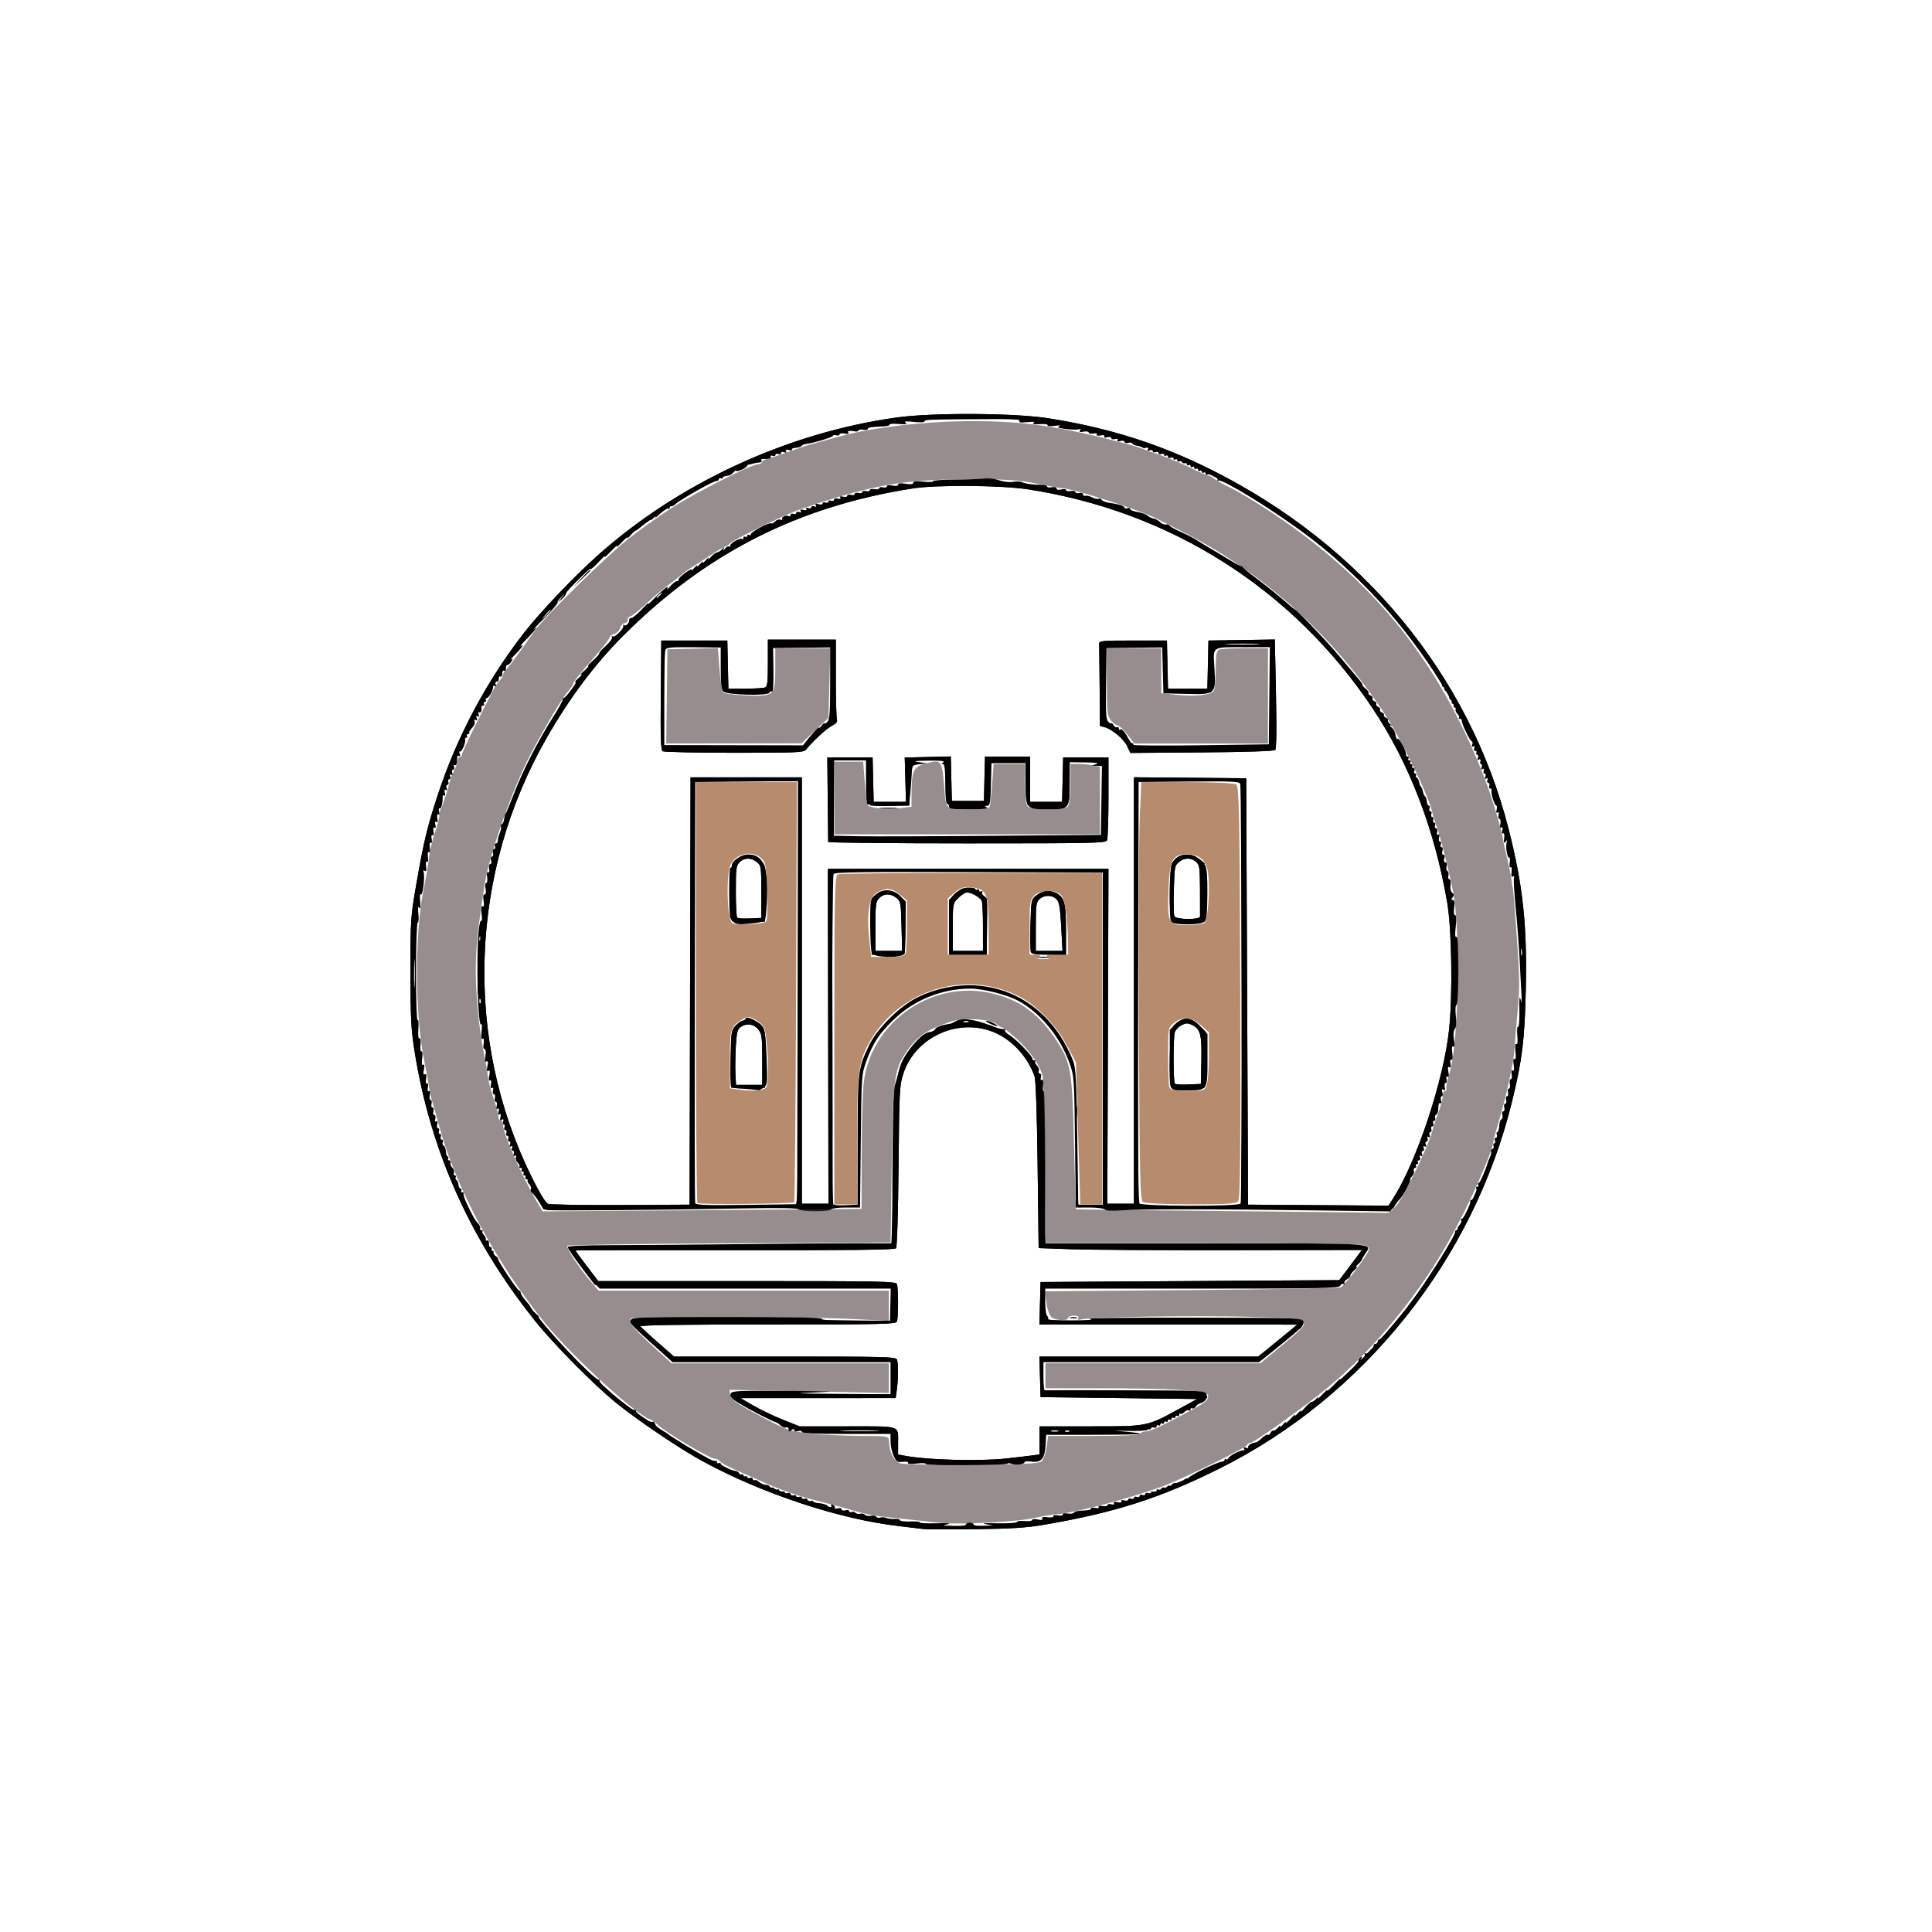 <?xml version="1.0" encoding="UTF-8" standalone="no"?>
<!-- Created with Inkscape (http://www.inkscape.org/) -->

<svg
   version="1.1"
   id="svg4455"
   width="1024"
   height="1024"
   viewBox="0 0 1024 1024"
   sodipodi:docname="Burg.svg"
   inkscape:version="1.1 (c68e22c387, 2021-05-23)"
   xmlns:inkscape="http://www.inkscape.org/namespaces/inkscape"
   xmlns:sodipodi="http://sodipodi.sourceforge.net/DTD/sodipodi-0.dtd"
   xmlns="http://www.w3.org/2000/svg"
   xmlns:svg="http://www.w3.org/2000/svg">
  <defs
     id="defs4459" />
  <sodipodi:namedview
     id="namedview4457"
     pagecolor="#505050"
     bordercolor="#eeeeee"
     borderopacity="1"
     inkscape:pageshadow="0"
     inkscape:pageopacity="0"
     inkscape:pagecheckerboard="0"
     showgrid="false"
     inkscape:zoom="0.41552734"
     inkscape:cx="200.94947"
     inkscape:cy="487.33255"
     inkscape:window-width="1920"
     inkscape:window-height="1111"
     inkscape:window-x="-9"
     inkscape:window-y="-9"
     inkscape:window-maximized="1"
     inkscape:current-layer="g4461" />
  <g
     inkscape:groupmode="layer"
     inkscape:label="Image"
     id="g4461">
    <path
       style="fill:#000000"
       d="m 489.5,810.414 c -1.65,-0.227 -7.275,-0.895 -12.5,-1.485 -31.663,-3.574 -72.848,-17.147 -104.678,-34.497 -11.876,-6.474 -33.318,-20.906 -45.117,-30.368 -11.961,-9.592 -33.539,-31.352 -43.682,-44.051 -34.422,-43.097 -55.486,-90.279 -63.819,-142.946 -1.826,-11.543 -2.147,-17.82 -2.153,-42.067 -0.006,-27.691 0.086,-29.032 3.254,-47.219 3.812,-21.89 5.727,-29.796 11.332,-46.781 10.136,-30.715 25.766,-60.038 45.633,-85.612 8.545,-10.999 26.313,-29.665 39.084,-41.059 C 359.884,255.939 417.389,229.391 475,221.319 c 19.269,-2.7 62.842,-2.471 81,0.426 31.902,5.09 58.724,13.593 86.139,27.309 79.886,39.967 136.592,108.511 157.439,190.305 7.594,29.794 9.868,50.876 9.131,84.641 -0.591,27.076 -1.87,37.577 -7.274,59.703 -20.486,83.876 -78.393,156.476 -155.378,194.801 -31.259,15.562 -55.102,23.193 -92.556,29.625 -9.335,1.603 -17.441,2.131 -36.5,2.379 -13.475,0.175 -25.85,0.133 -27.5,-0.094 z M 512,808 c 0,-0.55 0.9,-1 2,-1 1.1,0 2,0.45 2,1 0,0.568 2.483,0.935 5.75,0.85 l 5.75,-0.15 -4.5,-0.763 c -3.265,-0.554 -1.687,-0.708 5.75,-0.564 5.638,0.109 10.25,-0.202 10.25,-0.692 0,-0.49 1.8,-0.719 4,-0.509 2.2,0.21 4,-0.024 4,-0.52 0,-0.496 1.372,-0.627 3.05,-0.291 2.104,0.421 2.837,0.266 2.364,-0.5 -0.47,-0.76 0.438,-0.979 2.88,-0.694 2.035,0.238 3.321,0.019 2.994,-0.509 -0.324,-0.524 0.767,-0.729 2.517,-0.472 1.812,0.266 2.846,0.059 2.5,-0.5 -0.346,-0.56 0.697,-0.765 2.528,-0.496 1.715,0.252 3.264,0.02 3.442,-0.515 0.178,-0.535 2.396,-1.018 4.929,-1.073 2.532,-0.055 4.356,-0.503 4.052,-0.996 -0.304,-0.492 0.625,-0.67 2.066,-0.394 1.602,0.306 2.378,0.112 2,-0.5 -0.379,-0.613 0.406,-0.805 2.03,-0.494 1.457,0.278 2.649,0.066 2.649,-0.472 0,-0.538 0.901,-0.742 2.001,-0.455 1.247,0.326 1.756,0.127 1.351,-0.528 -0.417,-0.675 0.288,-0.872 1.968,-0.551 1.622,0.31 2.38,0.115 1.992,-0.513 -0.384,-0.621 0.209,-0.795 1.53,-0.449 1.186,0.31 2.156,0.108 2.156,-0.449 0,-0.557 0.675,-0.754 1.5,-0.438 0.825,0.317 1.5,0.092 1.5,-0.5 0,-0.592 0.675,-0.817 1.5,-0.5 0.825,0.317 1.5,0.092 1.5,-0.5 0,-0.592 0.675,-0.817 1.5,-0.5 0.825,0.317 1.5,0.092 1.5,-0.5 0,-0.592 0.675,-0.817 1.5,-0.5 0.825,0.317 1.5,0.154 1.5,-0.362 0,-0.515 0.675,-0.678 1.5,-0.362 0.825,0.317 1.5,0.051 1.5,-0.59 0,-0.641 0.419,-0.907 0.931,-0.591 0.512,0.316 1.218,0.111 1.569,-0.457 0.351,-0.568 1.026,-0.793 1.5,-0.5 0.474,0.293 1.149,0.068 1.5,-0.5 0.351,-0.568 1.057,-0.774 1.569,-0.457 0.512,0.316 0.931,0.099 0.931,-0.484 0,-0.582 1.093,-1.059 2.429,-1.059 1.336,0 3.082,-0.654 3.881,-1.452 0.799,-0.799 1.731,-1.174 2.071,-0.833 0.34,0.34 0.619,0.157 0.619,-0.408 0,-1.058 15.515,-8.595 17.75,-8.623 0.688,-0.009 1.25,-0.417 1.25,-0.908 0,-0.491 0.45,-0.614 1,-0.274 0.55,0.34 1,0.151 1,-0.421 0,-1.394 7.543,-5.182 8.537,-4.286 0.431,0.389 0.413,0.068 -0.04,-0.713 -0.619,-1.067 -0.398,-1.256 0.892,-0.761 0.944,0.362 1.47,0.261 1.17,-0.225 -0.527,-0.853 1.87,-2.399 3.961,-2.555 0.56,-0.042 2.039,-1.096 3.286,-2.344 1.247,-1.247 2.654,-2.029 3.127,-1.737 0.472,0.292 1.118,-0.146 1.436,-0.973 0.317,-0.827 1.008,-1.387 1.534,-1.244 0.526,0.143 1.697,-0.641 2.602,-1.741 0.905,-1.1 1.347,-1.325 0.984,-0.5 -0.364,0.825 0.317,0.375 1.513,-1 1.195,-1.375 1.85,-1.825 1.455,-1 -0.395,0.825 0.741,-0.075 2.524,-2 1.783,-1.925 2.855,-2.804 2.382,-1.953 -0.473,0.851 0.201,0.401 1.499,-1 1.298,-1.401 2.04,-1.872 1.648,-1.047 -0.391,0.825 0.492,0.037 1.963,-1.75 1.471,-1.788 3.154,-3.25 3.741,-3.25 0.587,0 1.713,-0.787 2.502,-1.75 0.891,-1.087 1.167,-1.182 0.728,-0.25 -0.388,0.825 0.734,-0.075 2.494,-2 1.76,-1.925 2.907,-2.825 2.549,-2 -0.358,0.825 1.223,-0.525 3.514,-3 2.291,-2.475 3.84,-3.825 3.442,-3 -0.397,0.825 1.581,-0.75 4.396,-3.5 2.815,-2.75 5.128,-5.536 5.14,-6.191 0.012,-0.655 0.541,-1.512 1.176,-1.905 0.784,-0.484 0.883,-0.262 0.308,0.691 -0.719,1.193 -0.594,1.2 0.834,0.041 0.925,-0.75 1.389,-1.875 1.032,-2.5 -0.357,-0.625 -0.276,-0.798 0.18,-0.385 1.03,0.934 4.491,-2.077 4.491,-3.907 0,-0.74 0.562,-1.233 1.25,-1.095 0.688,0.138 1.137,-0.312 1,-1 -0.138,-0.688 0.172,-1.25 0.687,-1.25 0.785,0 3.773,-3.357 13.227,-14.858 8.324,-10.127 27.708,-40.448 27.086,-42.369 -0.138,-0.425 0.275,-0.773 0.917,-0.773 0.642,0 0.888,-0.279 0.548,-0.619 -0.34,-0.34 0.039,-1.277 0.843,-2.081 0.804,-0.804 1.206,-1.875 0.893,-2.381 C 774.138,646.414 774.29,646 774.789,646 c 0.997,0 4.862,-7.995 4.461,-9.23 -0.138,-0.424 0.128,-0.77 0.589,-0.77 1.177,0 3.308,-4.952 2.614,-6.075 C 782.139,629.416 782.385,629 783,629 c 0.615,0 0.84,-0.45 0.5,-1 -0.34,-0.55 -0.254,-1.002 0.191,-1.004 0.778,-0.004 4.246,-7.551 4.69,-10.207 0.118,-0.709 0.695,-2.19 1.282,-3.29 0.587,-1.1 0.865,-2.562 0.619,-3.25 -0.247,-0.688 0.087,-1.25 0.742,-1.25 0.655,0 0.931,-0.675 0.615,-1.5 -0.317,-0.825 -0.154,-1.5 0.362,-1.5 0.515,0 0.678,-0.675 0.362,-1.5 -0.317,-0.825 -0.092,-1.5 0.5,-1.5 0.592,0 0.817,-0.675 0.5,-1.5 -0.317,-0.825 -0.19,-1.501 0.281,-1.502 0.471,-10e-4 0.91,-1.444 0.974,-3.206 0.064,-1.762 0.579,-3.357 1.144,-3.546 0.565,-0.188 0.797,-1.221 0.516,-2.294 -0.281,-1.074 -0.05,-1.952 0.513,-1.952 0.563,0 0.788,-0.9 0.5,-2 -0.288,-1.1 -0.063,-2 0.5,-2 0.563,0 0.788,-0.9 0.5,-2 -0.288,-1.1 -0.063,-2 0.5,-2 0.563,0 0.788,-0.9 0.5,-2 -0.288,-1.1 -0.083,-2 0.455,-2 0.538,0 0.763,-1.125 0.5,-2.5 -0.263,-1.375 -0.038,-2.5 0.5,-2.5 0.538,0 0.75,-1.192 0.472,-2.649 -0.335,-1.751 -0.138,-2.421 0.579,-1.978 0.743,0.459 0.898,-0.489 0.489,-3.007 -0.391,-2.407 -0.24,-3.458 0.434,-3.041 0.678,0.419 0.852,-0.948 0.509,-3.994 -0.332,-2.948 -0.16,-4.408 0.475,-4.016 0.636,0.393 0.819,-1.236 0.506,-4.497 -0.276,-2.871 -0.101,-4.871 0.4,-4.561 0.502,0.31 0.816,-3.452 0.718,-8.604 -0.129,-6.847 0.042,-8.273 0.681,-5.655 0.687,2.814 0.775,2.324 0.452,-2.5 -0.221,-3.3 -0.667,-11.625 -0.99,-18.5 -0.323,-6.875 -1.259,-19.204 -2.079,-27.398 -0.82,-8.194 -1.249,-15.53 -0.953,-16.302 0.332,-0.864 0.107,-1.137 -0.584,-0.71 -0.77,0.476 -0.98,-0.277 -0.669,-2.395 0.266,-1.812 0.059,-2.846 -0.5,-2.5 -0.559,0.346 -0.766,-0.688 -0.5,-2.5 0.249,-1.699 0.134,-2.892 -0.256,-2.651 -1.008,0.623 -2.091,-5.901 -1.355,-8.16 0.519,-1.59 0.433,-1.65 -0.551,-0.384 -0.942,1.213 -1.091,0.888 -0.775,-1.697 0.234,-1.915 -0.002,-2.955 -0.587,-2.594 -0.577,0.357 -0.746,-0.278 -0.412,-1.554 0.358,-1.368 0.18,-1.92 -0.487,-1.508 -0.676,0.418 -0.871,-0.296 -0.545,-1.999 0.278,-1.457 0.066,-2.649 -0.472,-2.649 -0.538,0 -0.742,-0.901 -0.455,-2.001 0.33,-1.26 0.129,-1.758 -0.541,-1.344 -0.682,0.421 -0.862,-0.117 -0.5,-1.499 0.31,-1.186 0.232,-2.156 -0.175,-2.156 -0.982,0 -3.131,-7.099 -2.472,-8.165 0.284,-0.459 -0.009,-0.835 -0.65,-0.835 -0.641,0 -0.907,-0.675 -0.59,-1.5 0.317,-0.825 0.092,-1.5 -0.5,-1.5 -0.592,0 -0.808,-0.698 -0.48,-1.552 0.389,-1.014 0.194,-1.304 -0.563,-0.836 -0.774,0.478 -0.946,0.163 -0.52,-0.948 C 787.65,410.748 787.454,410 786.862,410 c -0.592,0 -0.808,-0.698 -0.48,-1.552 0.389,-1.014 0.194,-1.304 -0.563,-0.836 -0.774,0.478 -0.946,0.163 -0.52,-0.948 C 785.65,405.749 785.515,405 785,405 c -0.515,0 -0.65,-0.749 -0.299,-1.664 0.467,-1.216 0.278,-1.441 -0.701,-0.836 -0.979,0.605 -1.168,0.38 -0.701,-0.836 C 783.65,400.749 783.475,400 782.91,400 c -0.565,0 -0.75,-0.45 -0.41,-1 0.34,-0.55 0.093,-1 -0.548,-1 -0.643,0 -0.899,-0.696 -0.57,-1.552 0.389,-1.014 0.194,-1.304 -0.563,-0.836 -0.774,0.478 -0.946,0.163 -0.52,-0.948 0.351,-0.915 0.28,-1.664 -0.159,-1.664 -0.935,0 -5.757,-10.019 -5.39,-11.198 0.138,-0.441 -0.275,-0.802 -0.917,-0.802 -0.642,0 -0.888,-0.279 -0.548,-0.619 0.34,-0.34 -0.039,-1.277 -0.843,-2.081 -0.804,-0.804 -1.206,-1.875 -0.893,-2.381 C 771.862,375.414 771.615,375 771,375 c -0.615,0 -0.84,-0.45 -0.5,-1 0.34,-0.55 0.115,-1 -0.5,-1 -0.615,0 -0.84,-0.45 -0.5,-1 0.34,-0.55 0.141,-1 -0.441,-1 C 768.477,371 768,370.086 768,368.969 c 0,-1.117 -0.672,-2.289 -1.494,-2.605 -0.822,-0.315 -1.245,-0.976 -0.941,-1.469 0.304,-0.492 0.077,-0.895 -0.506,-0.895 -0.582,0 -0.947,-0.414 -0.809,-0.919 0.385,-1.417 -15.201,-23.496 -24.183,-34.257 C 729.324,315.953 715.775,302.38 703,291.691 685.741,277.25 647.669,252.789 645.506,254.751 c -0.454,0.412 -0.543,0.253 -0.197,-0.354 0.713,-1.251 -3.964,-3.727 -5.383,-2.85 C 639.416,251.861 639,251.615 639,251 c 0,-0.615 -0.45,-0.84 -1,-0.5 -0.55,0.34 -1,0.115 -1,-0.5 0,-0.615 -0.45,-0.84 -1,-0.5 -0.55,0.34 -1,0.115 -1,-0.5 0,-0.615 -0.45,-0.84 -1,-0.5 -0.55,0.34 -1,0.115 -1,-0.5 0,-0.615 -0.45,-0.84 -1,-0.5 -0.55,0.34 -1,0.115 -1,-0.5 0,-0.615 -0.45,-0.84 -1,-0.5 -0.55,0.34 -1,0.115 -1,-0.5 0,-0.615 -0.419,-0.859 -0.931,-0.543 -0.512,0.316 -1.218,0.111 -1.569,-0.457 -0.351,-0.568 -1.057,-0.774 -1.569,-0.457 C 624.419,244.859 624,244.615 624,244 c 0,-0.615 -0.45,-0.84 -1,-0.5 -0.55,0.34 -1,0.156 -1,-0.41 0,-0.565 -0.675,-0.769 -1.5,-0.452 -0.825,0.317 -1.5,0.051 -1.5,-0.59 0,-0.641 -0.45,-0.888 -1,-0.548 -0.55,0.34 -1,0.156 -1,-0.41 0,-0.565 -0.675,-0.769 -1.5,-0.452 -0.825,0.317 -1.5,0.092 -1.5,-0.5 0,-0.592 -0.675,-0.817 -1.5,-0.5 -0.825,0.317 -1.5,0.092 -1.5,-0.5 0,-0.592 -0.748,-0.789 -1.664,-0.437 -1.216,0.467 -1.441,0.278 -0.836,-0.701 0.595,-0.962 0.387,-1.171 -0.738,-0.739 -0.861,0.331 -1.847,0.32 -2.19,-0.022 -0.343,-0.343 -1.624,-0.775 -2.848,-0.96 -1.223,-0.185 -2.358,-0.726 -2.522,-1.201 -0.164,-0.476 -1.176,-0.635 -2.25,-0.354 -1.074,0.281 -1.952,0.05 -1.952,-0.513 0,-0.563 -0.97,-0.769 -2.156,-0.459 -1.382,0.361 -1.92,0.182 -1.499,-0.5 0.414,-0.67 -0.083,-0.871 -1.344,-0.541 -1.101,0.288 -2.001,0.063 -2.001,-0.5 0,-0.563 -0.97,-0.769 -2.156,-0.459 -1.321,0.346 -1.914,0.172 -1.53,-0.449 0.388,-0.628 -0.37,-0.823 -1.992,-0.513 -1.602,0.306 -2.378,0.112 -2,-0.5 0.374,-0.606 -0.357,-0.814 -1.851,-0.528 C 578.111,230.021 577,229.793 577,229.255 c 0,-0.538 -1.192,-0.75 -2.649,-0.472 -1.996,0.382 -2.451,0.186 -1.845,-0.793 0.534,-0.864 0.41,-1.057 -0.369,-0.575 -0.645,0.398 -3.752,0.401 -6.905,0.007 -4.331,-0.542 -5.244,-0.915 -3.733,-1.526 1.185,-0.479 0.205,-0.56 -2.403,-0.2 -2.527,0.349 -4.165,0.224 -3.845,-0.294 0.31,-0.502 -1.506,-0.767 -4.097,-0.598 -3.16,0.207 -4.21,4e-4 -3.27,-0.642 0.917,-0.627 -0.23,-0.765 -3.4,-0.407 -3.203,0.361 -4.571,0.193 -4.137,-0.509 0.681,-1.101 -2.385,-1.218 -27.348,-1.04 -21.283,0.152 -23,0.24 -23,1.182 0,0.489 -2.585,0.598 -5.75,0.243 -4.237,-0.475 -5.355,-0.36 -4.25,0.434 1.124,0.808 0.193,0.973 -3.716,0.657 -2.869,-0.232 -5.008,-0.085 -4.753,0.328 0.255,0.412 -1.11,0.829 -3.034,0.925 -7.386,0.37 -8.497,0.552 -8.497,1.392 0,0.477 -1.125,0.652 -2.5,0.389 -1.375,-0.263 -2.5,-0.054 -2.5,0.463 0,0.533 -1.353,0.644 -3.125,0.254 -2.37,-0.52 -2.938,-0.384 -2.351,0.566 0.569,0.921 0.074,1.118 -1.875,0.746 C 446.192,229.505 445,229.717 445,230.255 c 0,0.538 -0.901,0.742 -2.001,0.455 -1.101,-0.288 -1.787,-0.177 -1.526,0.246 0.416,0.673 -10.377,3.941 -14.473,4.383 -0.825,0.089 -1.779,0.543 -2.119,1.009 -0.341,0.466 -1.76,0.916 -3.154,1 -1.394,0.084 -2.296,0.538 -2.005,1.009 0.291,0.471 -0.483,0.536 -1.721,0.143 -1.686,-0.535 -2.053,-0.394 -1.461,0.563 0.561,0.908 0.308,1.093 -0.875,0.639 C 414.748,239.35 414,239.546 414,240.138 c 0,0.592 -0.675,0.817 -1.5,0.5 -0.825,-0.317 -1.5,-0.092 -1.5,0.5 0,0.592 -0.698,0.808 -1.552,0.48 -0.89,-0.341 -1.291,-0.174 -0.941,0.393 0.557,0.902 -1.037,1.375 -4.246,1.259 -0.682,-0.025 -0.993,0.355 -0.691,0.842 0.302,0.488 -0.153,0.943 -1.011,1.012 -1.525,0.122 -2.804,0.38 -4.309,0.868 -0.412,0.134 -1.087,0.19 -1.5,0.125 -0.412,-0.065 -0.75,0.259 -0.75,0.721 0,1.047 -5.068,3.426 -5.78,2.713 -0.287,-0.287 -1.025,0.166 -1.64,1.007 -0.615,0.841 -2.122,1.605 -3.349,1.697 -1.227,0.092 -2.231,0.549 -2.231,1.014 0,0.465 -0.45,0.568 -1,0.228 -0.55,-0.34 -1,-0.141 -1,0.441 0,0.582 -0.644,1.059 -1.431,1.059 -1.728,0 -18.809,9.643 -21.467,12.12 -1.039,0.968 -2.161,1.486 -2.495,1.153 C 355.273,267.94 355,268.218 355,268.892 c 0,0.674 -0.412,0.971 -0.916,0.66 -0.504,-0.311 -2.392,0.9 -4.197,2.691 -1.805,1.791 -2.934,2.582 -2.51,1.757 0.456,-0.888 0.19,-0.792 -0.652,0.234 -0.783,0.954 -1.635,1.523 -1.894,1.264 -0.259,-0.259 -2.127,1.046 -4.151,2.9 -2.024,1.854 -3.683,3.085 -3.685,2.736 -0.003,-0.349 -1.16,0.715 -2.572,2.365 -1.412,1.65 -2.265,2.325 -1.895,1.5 0.37,-0.825 -1,0.3 -3.043,2.5 -2.043,2.2 -3.132,3.1 -2.419,2 0.713,-1.1 -0.698,0.059 -3.135,2.576 -2.437,2.517 -3.981,3.839 -3.431,2.938 0.55,-0.901 -0.903,0.415 -3.229,2.925 -2.326,2.509 -4.239,4.125 -4.25,3.591 C 312.992,300.174 300,313.183 300,314.566 c 0,0.618 -1.012,1.981 -2.25,3.029 l -2.25,1.905 2,-2.5 2,-2.5 -2.226,1.884 c -1.225,1.036 -1.984,2.275 -1.689,2.754 0.296,0.479 -2.955,4.356 -7.223,8.616 -4.269,4.26 -6.659,6.853 -5.311,5.762 2.016,-1.633 1.924,-1.368 -0.521,1.5 -1.634,1.916 -4.109,4.546 -5.5,5.844 -1.391,1.298 -1.854,1.999 -1.029,1.558 1.314,-0.702 1.323,-0.561 0.073,1.14 -0.785,1.068 -2.585,3.004 -4,4.302 -1.415,1.298 -1.977,2.038 -1.249,1.645 1.087,-0.587 1.096,-0.35 0.05,1.326 -0.701,1.122 -1.645,1.811 -2.099,1.53 -0.454,-0.28 -0.76,-0.139 -0.681,0.315 0.355,2.042 -0.181,3.388 -1.118,2.809 -0.564,-0.348 -0.96,-0.262 -0.882,0.191 0.337,1.938 -0.159,3.402 -0.981,2.894 -0.488,-0.302 -0.825,0.234 -0.75,1.191 0.075,0.957 -0.409,1.632 -1.077,1.501 -0.749,-0.147 -0.971,0.395 -0.58,1.414 0.471,1.228 0.269,1.44 -0.786,0.828 -0.781,-0.453 -1.1,-0.47 -0.71,-0.037 0.894,0.991 -1.902,6.534 -3.295,6.534 -0.568,0 -0.755,0.45 -0.415,1 0.34,0.55 0.115,1 -0.5,1 -0.615,0 -0.84,0.45 -0.5,1 0.34,0.55 0.141,1 -0.441,1 -0.582,0 -1.006,0.338 -0.941,0.75 0.313,1.985 -0.217,3.307 -1.107,2.757 -0.587,-0.363 -0.721,0.086 -0.33,1.105 0.444,1.156 0.281,1.482 -0.5,1 -0.781,-0.483 -0.944,-0.156 -0.5,1 0.444,1.156 0.281,1.482 -0.5,1 -0.744,-0.46 -0.956,-0.188 -0.593,0.759 0.311,0.811 -0.331,2.372 -1.428,3.469 -1.097,1.097 -1.731,2.256 -1.411,2.577 0.321,0.321 0.032,0.583 -0.642,0.583 -0.674,0 -0.948,0.45 -0.608,1 0.34,0.55 0.115,1 -0.5,1 -0.615,0 -0.869,0.404 -0.564,0.897 0.766,1.24 -1.895,7.311 -2.806,6.4 -0.405,-0.405 -0.411,0.111 -0.013,1.147 0.467,1.218 0.349,1.653 -0.334,1.23 -0.581,-0.359 -1.037,-0.096 -1.012,0.586 0.116,3.209 -0.357,4.804 -1.259,4.246 -0.567,-0.35 -0.735,0.051 -0.393,0.941 0.328,0.854 0.112,1.552 -0.48,1.552 -0.592,0 -0.789,0.748 -0.437,1.664 0.426,1.111 0.254,1.426 -0.52,0.948 -0.757,-0.468 -0.952,-0.178 -0.563,0.836 0.328,0.854 0.112,1.552 -0.48,1.552 -0.592,0 -0.817,0.675 -0.5,1.5 0.317,0.825 0.092,1.5 -0.5,1.5 -0.592,0 -0.789,0.748 -0.437,1.664 0.404,1.053 0.243,1.42 -0.438,0.999 -0.697,-0.431 -0.878,0.096 -0.512,1.492 0.42,1.608 0.23,1.951 -0.748,1.347 -0.823,-0.509 -1.07,-0.419 -0.662,0.241 0.857,1.387 -0.358,7.365 -1.37,6.74 -0.432,-0.267 -0.531,0.486 -0.221,1.673 0.346,1.323 0.172,1.915 -0.449,1.532 -0.628,-0.388 -0.823,0.37 -0.513,1.992 0.321,1.68 0.124,2.385 -0.551,1.968 -0.667,-0.412 -0.845,0.139 -0.487,1.508 0.346,1.323 0.172,1.915 -0.449,1.532 -0.628,-0.388 -0.823,0.37 -0.513,1.992 0.306,1.602 0.112,2.378 -0.5,2 -0.612,-0.378 -0.806,0.398 -0.5,2 0.295,1.542 0.104,2.373 -0.464,2.023 -0.572,-0.354 -0.78,0.659 -0.511,2.493 0.266,1.812 0.059,2.846 -0.5,2.5 -0.559,-0.346 -0.766,0.688 -0.5,2.5 0.266,1.812 0.059,2.846 -0.5,2.5 -0.559,-0.346 -0.766,0.688 -0.5,2.5 0.343,2.34 0.141,2.896 -0.835,2.293 -0.867,-0.536 -1.044,-0.401 -0.542,0.411 0.411,0.664 0.429,3.941 0.042,7.281 -0.414,3.564 -1.027,5.552 -1.484,4.812 -0.429,-0.694 -0.569,0.937 -0.311,3.624 0.318,3.321 0.158,4.442 -0.5,3.5 -0.657,-0.94 -0.8,0.104 -0.446,3.25 0.287,2.549 0.126,4.635 -0.358,4.635 -0.485,1.9e-4 -0.88,11.868 -0.88,26.405 0,14.523 0.368,25.885 0.818,25.25 0.45,-0.636 0.64,1.411 0.422,4.547 -0.239,3.43 -0.02,5.47 0.549,5.118 0.557,-0.344 0.787,1.079 0.56,3.463 -0.22,2.309 0.01,3.803 0.535,3.479 0.536,-0.332 0.688,1.164 0.364,3.584 -0.375,2.796 -0.21,3.939 0.504,3.498 0.71,-0.439 0.849,0.405 0.42,2.549 -0.448,2.24 -0.304,2.997 0.478,2.513 0.765,-0.473 0.976,0.285 0.666,2.397 -0.269,1.834 -0.062,2.847 0.511,2.493 0.568,-0.351 0.758,0.481 0.464,2.023 -0.306,1.602 -0.112,2.378 0.5,2 0.613,-0.379 0.805,0.406 0.494,2.03 -0.278,1.457 -0.066,2.649 0.472,2.649 0.538,0 0.743,0.9 0.455,2 -0.288,1.1 -0.063,2 0.5,2 0.563,0 0.788,0.9 0.5,2 -0.288,1.1 -0.063,2 0.5,2 0.563,0 0.787,0.901 0.5,2.001 -0.33,1.26 -0.129,1.758 0.541,1.344 0.682,-0.421 0.862,0.117 0.5,1.499 -0.31,1.186 -0.108,2.156 0.449,2.156 0.557,0 0.754,0.675 0.438,1.5 -0.317,0.825 -0.092,1.5 0.5,1.5 0.592,0 0.817,0.675 0.5,1.5 -0.317,0.825 -0.092,1.5 0.5,1.5 0.592,0 0.828,0.646 0.525,1.435 -0.303,0.789 -0.085,1.591 0.485,1.781 0.57,0.19 1.107,1.569 1.194,3.064 0.087,1.495 0.522,2.719 0.967,2.719 0.445,3.9e-4 0.531,0.451 0.191,1.001 -0.34,0.55 -0.104,1 0.524,1 0.628,0 0.956,0.558 0.729,1.241 -0.228,0.683 0.211,1.866 0.974,2.629 0.763,0.763 1.151,2.005 0.862,2.759 -0.289,0.754 -0.064,1.371 0.501,1.371 0.565,0 0.769,0.419 0.452,0.931 -0.316,0.512 -0.118,1.214 0.441,1.559 0.559,0.345 1.016,1.502 1.016,2.569 0,1.068 0.477,1.941 1.059,1.941 0.582,0 0.781,0.45 0.441,1 -0.34,0.55 -0.067,1 0.608,1 0.674,0 0.962,0.264 0.64,0.586 -0.877,0.877 4.785,12.946 7.213,15.374 1.162,1.162 1.844,2.546 1.517,3.076 -0.328,0.53 -0.044,0.964 0.63,0.964 0.674,0 0.947,0.279 0.607,0.619 -0.34,0.34 0.039,1.277 0.843,2.081 0.804,0.804 1.163,1.945 0.798,2.535 -0.393,0.637 -0.194,0.783 0.491,0.36 1.031,-0.637 1.604,0.558 1.273,2.655 -0.065,0.412 0.358,0.75 0.941,0.75 0.582,0 0.781,0.45 0.441,1 -0.34,0.55 -0.115,1 0.5,1 0.615,0 0.838,0.453 0.496,1.007 -0.342,0.554 0.081,1.277 0.941,1.607 0.86,0.33 1.563,1.071 1.563,1.647 0,1.502 10.161,16.739 11.163,16.739 0.46,0 0.837,0.575 0.837,1.277 0,0.702 1.301,2.701 2.891,4.442 1.59,1.741 2.691,3.365 2.447,3.609 -0.244,0.244 0.766,1.395 2.244,2.558 1.478,1.163 2.357,2.114 1.954,2.114 -1.21,0 9.117,11.789 20.32,23.197 5.778,5.884 10.943,10.427 11.479,10.095 0.536,-0.331 0.701,-0.16 0.367,0.38 -0.853,1.38 17.552,16.74 18.692,15.599 0.333,-0.333 0.606,-0.142 0.606,0.425 0,1.464 7.69,6.612 8.828,5.909 0.52,-0.321 1.15,0.198 1.401,1.155 0.251,0.956 1.765,2.413 3.364,3.237 1.599,0.824 3.133,1.772 3.408,2.105 0.798,0.968 16.131,10.412 20.643,12.714 2.26,1.153 4.39,1.816 4.733,1.473 0.343,-0.343 0.624,-0.072 0.624,0.602 0,0.674 0.45,0.948 1,0.608 0.55,-0.34 1,-0.196 1,0.32 0,0.937 5.183,3.439 7.982,3.852 0.815,0.12 1.641,0.696 1.835,1.28 0.194,0.583 0.765,0.806 1.268,0.495 C 393.588,781.136 394,781.385 394,782 c 0,0.615 0.45,0.84 1,0.5 0.55,-0.34 1,-0.156 1,0.41 0,0.565 0.675,0.769 1.5,0.452 0.825,-0.317 1.5,-0.051 1.5,0.59 0,0.641 0.414,0.91 0.919,0.598 0.506,-0.313 1.599,0.111 2.429,0.941 0.83,0.83 2.441,1.509 3.581,1.509 1.139,0 2.071,0.477 2.071,1.059 0,0.582 0.419,0.8 0.931,0.484 0.512,-0.316 1.218,-0.111 1.569,0.457 0.351,0.568 1.057,0.774 1.569,0.457 0.512,-0.316 0.931,-0.051 0.931,0.591 0,0.641 0.675,0.907 1.5,0.59 0.825,-0.317 1.5,-0.154 1.5,0.362 0,0.515 0.675,0.678 1.5,0.362 0.826,-0.317 1.5,-0.03 1.5,0.638 0,0.668 0.674,0.955 1.5,0.638 0.825,-0.317 1.5,-0.154 1.5,0.362 0,0.515 0.675,0.678 1.5,0.362 0.825,-0.317 1.5,-0.092 1.5,0.5 0,0.592 0.675,0.817 1.5,0.5 0.826,-0.317 1.5,-0.03 1.5,0.638 0,0.668 0.674,0.955 1.5,0.638 0.825,-0.317 1.501,-0.252 1.502,0.143 0.001,0.395 1.429,0.819 3.173,0.942 1.744,0.123 3.633,0.685 4.198,1.25 1.312,1.312 2.939,1.341 2.134,0.038 -0.35,-0.566 0.05,-0.735 0.935,-0.395 0.85,0.326 1.267,1.044 0.927,1.596 -0.384,0.621 0.189,0.746 1.506,0.328 C 445.189,799.122 446,799.298 446,800 c 0,0.68 0.802,0.88 2,0.5 1.121,-0.356 2,-0.18 2,0.401 0,0.57 0.629,0.794 1.399,0.499 0.769,-0.295 1.67,-0.098 2.001,0.438 0.331,0.536 1.451,0.752 2.488,0.481 1.037,-0.271 2.19,-0.002 2.56,0.598 0.371,0.6 1.722,0.828 3.004,0.506 1.281,-0.322 2.618,-0.118 2.971,0.453 0.353,0.571 1.302,0.784 2.109,0.474 0.807,-0.31 2.255,-0.226 3.218,0.187 0.963,0.413 2.987,0.652 4.5,0.532 1.512,-0.12 2.75,0.18 2.75,0.668 0,0.488 2.476,0.788 5.502,0.668 3.026,-0.12 5.304,0.102 5.061,0.494 -0.242,0.392 3.695,0.604 8.748,0.471 6.401,-0.168 8.127,0.003 5.689,0.563 -3.008,0.691 -2.552,0.823 3.25,0.936 3.921,0.076 6.75,-0.287 6.75,-0.868 z m -21.437,-32.102 c 0.276,-0.447 -1.833,-0.535 -4.687,-0.197 -3.176,0.376 -4.961,0.246 -4.602,-0.334 0.34,-0.551 -0.786,-0.789 -2.686,-0.567 -2.909,0.34 -3.457,-0.006 -4.93,-3.11 C 472.746,769.769 472,766.353 472,764.099 V 760 h -23.5 c -15.989,0 -23.5,-0.341 -23.5,-1.067 0,-0.612 -0.853,-0.797 -2,-0.433 -1.235,0.392 -2,0.18 -2,-0.555 0,-0.895 -0.371,-0.882 -1.5,0.055 -1.226,1.018 -1.5,0.955 -1.5,-0.346 0,-0.937 -0.564,-1.375 -1.371,-1.065 -0.754,0.289 -2.184,-0.287 -3.179,-1.281 -0.994,-0.994 -1.966,-1.669 -2.159,-1.5 -0.464,0.406 -19.432,-9.651 -22.34,-11.845 -1.438,-1.084 -2.035,-2.3 -1.638,-3.335 0.56,-1.46 3.695,-1.606 30.406,-1.419 24.596,0.173 27.17,0.31 14.781,0.791 -13.132,0.509 -11.606,0.608 12.25,0.791 L 472,739 v -8.5 -8.5 l -57.75,-5.4e-4 -57.75,-5.3e-4 -6.934,-6.249 C 334.15,701.856 333.657,701.336 334.305,699.648 334.881,698.147 339.457,698 385.528,698 c 33.472,0 50.381,0.338 49.972,1 -0.403,0.653 5.778,1 17.805,1 h 18.423 l 0.187,-8.5 0.187,-8.5 h -77.095 -77.095 l -2.308,-2.25 C 312.262,677.491 301,662.307 301,661.059 c 0,-0.715 7.724,-1.071 23.75,-1.096 13.062,-0.02 43.55,-0.265 67.75,-0.543 24.2,-0.278 52.185,-0.487 62.19,-0.463 l 18.19,0.043 0.098,-31.75 c 0.103,-33.366 0.535,-49.748 1.38,-52.25 0.278,-0.825 1.194,-3.984 2.035,-7.02 C 478.981,558.639 488.231,547 493.066,547 c 1.098,0 2.251,-0.663 2.562,-1.473 0.458,-1.193 3.213,-2.187 8.372,-3.018 0.275,-0.044 1.576,-0.677 2.89,-1.405 3.144,-1.742 10.027,-0.81 18.029,2.441 3.399,1.381 6.677,2.204 7.285,1.828 0.635,-0.393 0.824,-0.228 0.444,0.386 -0.363,0.588 0.835,1.994 2.664,3.124 3.672,2.269 12.254,11.182 11.908,12.366 -0.121,0.412 0.306,0.75 0.947,0.75 0.642,0 0.888,0.279 0.548,0.619 -0.34,0.34 0.06,1.298 0.891,2.129 0.83,0.83 1.273,2.127 0.984,2.881 -0.289,0.754 -0.038,1.371 0.559,1.371 0.597,0 0.85,0.901 0.562,2.001 -0.321,1.226 -0.124,1.754 0.509,1.364 0.662,-0.409 0.883,0.641 0.616,2.928 -0.229,1.961 -0.06,3.346 0.375,3.077 C 553.644,578.102 554,596.134 554,618.441 V 659 h 85.031 c 92.761,0 88.352,-0.287 84.562,5.497 -0.894,1.365 -1.708,2.824 -1.808,3.242 -0.1,0.418 -1.105,1.582 -2.234,2.587 -1.129,1.004 -1.377,1.533 -0.552,1.174 0.825,-0.359 0.375,0.341 -1,1.556 -1.375,1.215 -2.392,2.585 -2.26,3.046 0.132,0.461 -0.668,1.324 -1.778,1.918 -1.11,0.594 -1.711,1.577 -1.336,2.184 0.413,0.669 0.224,0.821 -0.479,0.386 -0.65,-0.402 -1.426,-0.03 -1.762,0.845 C 709.849,682.836 701.612,683 631.893,683 H 554 v 6.941 c 0,3.818 0.457,7.224 1.016,7.569 0.559,0.345 0.757,1.047 0.441,1.559 -0.346,0.559 4.737,0.874 12.734,0.789 8.858,-0.094 11.971,-0.383 9.309,-0.862 -2.2,-0.396 22.319,-0.67 54.486,-0.608 57.19,0.11 58.495,0.156 58.863,2.067 0.228,1.183 -0.592,2.762 -2.077,4 -1.349,1.125 -6.739,5.533 -11.977,9.796 L 667.271,722 H 610.136 553 v 7.5 c 0,4.125 0.338,7.447 0.75,7.382 0.412,-0.065 19.732,-0.065 42.933,0 41.273,0.116 42.196,0.162 42.818,2.121 0.661,2.084 -0.915,4.243 -3.525,4.828 -0.812,0.182 -1.841,0.979 -2.288,1.771 -0.446,0.792 -1.234,1.179 -1.75,0.86 C 631.422,746.143 631,746.385 631,747 c 0,0.615 -0.414,0.862 -0.919,0.55 -0.506,-0.313 -1.577,0.089 -2.381,0.893 -0.804,0.804 -1.74,1.183 -2.081,0.843 -0.34,-0.34 -0.619,-0.068 -0.619,0.607 0,0.674 -0.45,0.948 -1,0.608 -0.55,-0.34 -1,-0.115 -1,0.5 0,0.615 -0.45,0.84 -1,0.5 -0.55,-0.34 -1,-0.115 -1,0.5 0,0.615 -0.45,0.84 -1,0.5 -0.55,-0.34 -1,-0.115 -1,0.5 0,0.615 -0.45,0.84 -1,0.5 -0.55,-0.34 -1,-0.115 -1,0.5 0,0.615 -0.45,0.84 -1,0.5 -0.55,-0.34 -1,-0.115 -1,0.5 0,0.615 -0.45,0.84 -1,0.5 -0.55,-0.34 -1,-0.093 -1,0.548 0,0.641 -0.675,0.907 -1.5,0.59 -0.825,-0.317 -1.5,-0.113 -1.5,0.452 0,0.565 -0.45,0.75 -1,0.41 -0.55,-0.34 -1,-0.228 -1,0.249 0,0.477 -3.938,0.79 -8.75,0.696 l -8.75,-0.171 7.5,0.68 c 4.125,0.374 7.05,0.868 6.5,1.098 -0.55,0.23 -12.025,0.425 -25.5,0.433 l -24.5,0.016 -0.311,5.488 c -0.404,7.137 -2.328,9.391 -7.434,8.706 C 544.69,774.417 543,774.545 543,774.979 c 0,1.209 -4.419,1.781 -6.841,0.885 -1.188,-0.439 -2.159,-0.476 -2.159,-0.081 -10e-5,0.395 -9.886,0.765 -21.969,0.823 -12.083,0.058 -21.744,-0.26 -21.468,-0.707 z M 533.5,773.01 c 4.95,-0.535 10.912,-1.234 13.25,-1.553 L 551,770.877 V 763.439 756 h 27.03 c 30.657,0 29.659,0.205 47.97,-9.838 L 634.5,741.5 593,741 551.5,740.5 551.216,729.75 550.932,719 h 57.968 57.968 l 7.316,-5.913 c 4.024,-3.252 8.666,-7.061 10.316,-8.464 l 3,-2.551 -68.283,-0.036 L 550.934,702 551.217,690.75 551.5,679.5 l 79.169,-0.5 79.169,-0.5 3.388,-4.5 c 1.863,-2.475 4.567,-6.075 6.009,-8 l 2.622,-3.5 -68.178,0.115 c -37.498,0.063 -76.053,-0.162 -85.678,-0.5 L 550.5,661.5 l -0.547,-44 c -0.339,-27.248 -0.954,-45.153 -1.617,-47.028 -3.557,-10.07 -11.4,-18.806 -20.618,-22.967 -18.965,-8.56 -42.393,1.71 -48.903,21.437 -2.052,6.219 -2.185,8.752 -2.559,49.039 -0.229,24.608 -0.793,42.96 -1.341,43.621 -0.696,0.839 -23.269,1.108 -85.431,1.019 -46.467,-0.067 -84.485,0.018 -84.485,0.188 2e-5,0.17 2.72,3.882 6.045,8.25 L 317.09,679 h 78.848 c 70.977,0 78.909,0.158 79.455,1.582 0.789,2.055 0.789,17.781 0,19.836 -0.545,1.421 -7.518,1.582 -68.559,1.582 -46.478,0 -67.75,0.326 -67.314,1.033 0.351,0.568 4.482,4.393 9.18,8.5 L 357.241,719 h 58.772 c 52.67,0 58.835,0.164 59.379,1.582 0.79,2.059 0.776,9.908 -0.029,15.779 L 474.728,741 l -41.114,0.018 -41.114,0.018 6.707,3.915 c 3.689,2.153 10.72,5.52 15.624,7.482 L 423.748,756 H 449.267 c 28.955,0 26.733,-0.751 26.733,9.036 v 5.873 l 3.582,0.672 c 12.065,2.263 39.485,2.99 53.918,1.429 z m -69.201,-14.753 c -4.51,-0.185 -12.16,-0.186 -17,-0.002 -4.84,0.184 -1.149,0.335 8.201,0.336 9.35,10e-4 13.31,-0.149 8.799,-0.334 z m 96.451,0.054 c -0.963,-0.252 -2.538,-0.252 -3.5,0 -0.963,0.252 -0.175,0.457 1.75,0.457 1.925,0 2.712,-0.206 1.75,-0.457 z m 5.979,0.085 c -0.332,-0.332 -1.195,-0.368 -1.917,-0.079 -0.798,0.319 -0.561,0.556 0.604,0.604 1.054,0.043 1.645,-0.193 1.312,-0.525 z M 513.25,541.338 c -0.688,-0.277 -1.812,-0.277 -2.5,0 -0.688,0.277 -0.125,0.504 1.25,0.504 1.375,0 1.938,-0.227 1.25,-0.504 z m 54,156.973 c 0.963,-0.252 2.538,-0.252 3.5,0 0.963,0.252 0.175,0.457 -1.75,0.457 -1.925,0 -2.712,-0.206 -1.75,-0.457 z M 289.791,641.33 c -0.94,-0.254 -2.721,-2.119 -3.958,-4.146 -1.237,-2.027 -2.899,-4.179 -3.694,-4.783 -0.794,-0.604 -1.147,-1.58 -0.782,-2.169 0.364,-0.589 0.004,-1.729 -0.8,-2.533 -0.804,-0.804 -1.183,-1.74 -0.843,-2.081 0.34,-0.34 0.068,-0.619 -0.607,-0.619 -0.674,0 -0.948,-0.45 -0.608,-1 0.34,-0.55 0.115,-1 -0.5,-1 -0.615,0 -0.84,-0.45 -0.5,-1 0.34,-0.55 0.115,-1 -0.5,-1 -0.615,0 -0.84,-0.45 -0.5,-1 0.34,-0.55 0.067,-1 -0.608,-1 -0.674,0 -0.947,-0.279 -0.607,-0.619 0.34,-0.34 -0.06,-1.298 -0.891,-2.129 -0.83,-0.83 -1.264,-2.15 -0.964,-2.933 0.346,-0.902 0.122,-1.161 -0.612,-0.707 -0.774,0.478 -0.946,0.163 -0.52,-0.948 C 272.65,610.748 272.454,610 271.862,610 c -0.592,0 -0.808,-0.698 -0.48,-1.552 0.389,-1.014 0.194,-1.304 -0.563,-0.836 -0.774,0.478 -0.946,0.163 -0.52,-0.948 C 270.65,605.748 270.454,605 269.862,605 c -0.592,0 -0.817,-0.675 -0.5,-1.5 0.317,-0.825 0.092,-1.5 -0.5,-1.5 -0.592,0 -0.817,-0.675 -0.5,-1.5 0.317,-0.825 0.092,-1.5 -0.5,-1.5 -0.592,0 -0.817,-0.675 -0.5,-1.5 0.317,-0.825 0.154,-1.5 -0.362,-1.5 -0.515,0 -0.65,-0.749 -0.299,-1.664 0.464,-1.21 0.276,-1.44 -0.689,-0.844 -0.996,0.615 -1.187,0.281 -0.763,-1.337 0.362,-1.383 0.182,-1.921 -0.5,-1.5 -0.682,0.421 -0.862,-0.117 -0.5,-1.5 0.362,-1.383 0.182,-1.921 -0.5,-1.5 -0.682,0.421 -0.862,-0.117 -0.5,-1.499 0.31,-1.186 0.104,-2.156 -0.459,-2.156 -0.563,0 -0.788,-0.9 -0.5,-2 0.288,-1.1 0.063,-2 -0.5,-2 -0.563,0 -0.787,-0.901 -0.5,-2.001 0.326,-1.247 0.127,-1.756 -0.528,-1.351 -0.675,0.417 -0.872,-0.288 -0.551,-1.968 0.31,-1.62 0.115,-2.38 -0.511,-1.993 -0.649,0.401 -0.782,-0.525 -0.371,-2.58 0.455,-2.274 0.309,-3 -0.5,-2.5 -0.809,0.5 -0.955,-0.226 -0.5,-2.5 0.455,-2.274 0.309,-3 -0.5,-2.5 -0.812,0.502 -0.97,-0.348 -0.548,-2.95 0.371,-2.285 0.195,-3.655 -0.469,-3.655 -0.651,0 -0.826,-1.181 -0.452,-3.05 0.427,-2.136 0.271,-2.84 -0.522,-2.35 -0.809,0.5 -0.978,-0.667 -0.593,-4.085 0.297,-2.632 0.207,-4.246 -0.2,-3.588 -1.712,2.77 -2.766,-34.64 -1.388,-49.242 0.354,-3.748 0.977,-6.275 1.385,-5.615 0.408,0.66 0.499,-0.953 0.202,-3.585 -0.373,-3.309 -0.204,-4.577 0.548,-4.112 0.742,0.459 0.906,-0.447 0.516,-2.85 C 255.945,475.271 256.137,474 256.844,474 c 0.695,0 0.883,-1.114 0.506,-3 -0.33,-1.652 -0.172,-3 0.352,-3 0.523,0 0.744,-1.414 0.491,-3.142 -0.282,-1.924 -0.077,-2.905 0.529,-2.53 0.593,0.366 0.8,-0.379 0.518,-1.858 C 258.979,459.111 259.227,458 259.79,458 c 0.563,0 0.788,-0.9 0.5,-2 -0.288,-1.1 -0.063,-2 0.5,-2 0.563,0 0.788,-0.9 0.5,-2 -0.288,-1.1 -0.035,-2 0.562,-2 0.597,0 0.826,-0.675 0.51,-1.5 -0.317,-0.825 -0.058,-1.5 0.575,-1.5 0.633,0 1.059,-0.562 0.947,-1.25 -0.112,-0.688 0.321,-2.525 0.963,-4.084 0.642,-1.559 0.936,-3.208 0.654,-3.665 -0.282,-0.457 -0.074,-0.982 0.463,-1.166 0.537,-0.184 1.103,-1.46 1.256,-2.835 0.154,-1.375 0.538,-2.725 0.855,-3 0.316,-0.275 2.275,-4.916 4.352,-10.314 4.692,-12.191 12.35,-27.216 20.316,-39.859 3.348,-5.315 5.826,-9.925 5.506,-10.245 C 297.929,370.262 298.115,370 298.664,370 c 0.548,0 2.508,-2.104 4.355,-4.675 1.847,-2.571 2.71,-4.322 1.92,-3.89 -0.791,0.432 -0.088,-0.422 1.562,-1.897 1.65,-1.475 2.325,-2.375 1.5,-2 -0.825,0.375 -0.15,-0.476 1.5,-1.892 1.65,-1.416 2.647,-2.59 2.215,-2.61 -0.432,-0.02 0.821,-1.446 2.784,-3.169 1.963,-1.723 3.367,-3.334 3.121,-3.58 -0.246,-0.246 1.31,-2.035 3.458,-3.976 2.148,-1.941 3.615,-3.999 3.259,-4.574 -0.355,-0.575 -0.196,-0.767 0.355,-0.427 1.298,0.802 6.577,-4.683 5.572,-5.79 -0.42,-0.463 -0.233,-0.536 0.417,-0.164 1.176,0.674 2.775,-0.954 2.804,-2.856 0.008,-0.55 0.567,-1 1.241,-1 0.674,0 3.149,-2.059 5.5,-4.576 2.351,-2.517 3.824,-3.851 3.274,-2.966 -0.55,0.885 0.8,-0.248 3,-2.518 2.2,-2.27 4.874,-4.761 5.942,-5.534 1.694,-1.226 1.844,-1.214 1.178,0.094 -0.42,0.825 0.298,0.263 1.596,-1.25 1.298,-1.512 2.932,-2.75 3.631,-2.75 0.699,0 1.061,-0.34 0.804,-0.756 -0.257,-0.416 1.372,-2.078 3.619,-3.693 2.247,-1.616 3.742,-2.288 3.321,-1.494 -0.421,0.794 0.213,0.318 1.408,-1.057 1.195,-1.375 1.87,-1.825 1.5,-1 -0.37,0.825 0.305,0.375 1.5,-1 1.195,-1.375 1.87,-1.825 1.5,-1 -0.37,0.825 0.305,0.375 1.5,-1 1.195,-1.375 1.87,-1.825 1.5,-1 -0.37,0.825 0.153,0.515 1.163,-0.689 1.01,-1.204 2.51,-2.329 3.333,-2.5 0.823,-0.171 2.094,-0.986 2.824,-1.811 1.18,-1.333 1.256,-1.333 0.679,0 -0.433,1.001 -0.175,0.923 0.775,-0.234 0.783,-0.954 1.716,-1.441 2.074,-1.083 0.358,0.358 0.651,0.138 0.651,-0.49 0,-1.375 5.485,-4.374 6.373,-3.486 0.345,0.345 0.627,0.075 0.627,-0.599 0,-0.674 0.45,-0.948 1,-0.608 0.55,0.34 1,0.115 1,-0.5 0,-0.615 0.45,-0.84 1,-0.5 0.55,0.34 1,0.149 1,-0.424 0,-1.2 9.935,-6.474 10.718,-5.691 0.286,0.286 1.199,-0.16 2.03,-0.99 0.83,-0.83 2.15,-1.264 2.933,-0.964 0.783,0.3 1.177,0.148 0.877,-0.338 -0.659,-1.066 2.248,-2.331 3.533,-1.538 0.5,0.309 0.91,0.038 0.91,-0.604 0,-0.641 0.675,-0.907 1.5,-0.59 0.825,0.317 1.5,0.092 1.5,-0.5 0,-0.592 0.698,-0.808 1.552,-0.48 1.006,0.386 1.303,0.192 0.844,-0.551 -0.482,-0.78 -0.018,-0.966 1.449,-0.582 1.396,0.365 1.923,0.184 1.492,-0.512 -0.421,-0.681 -0.054,-0.842 0.999,-0.438 0.916,0.352 1.664,0.155 1.664,-0.437 0,-0.592 0.698,-0.808 1.552,-0.48 1.006,0.386 1.303,0.192 0.844,-0.551 -0.482,-0.779 -0.018,-0.966 1.448,-0.582 1.186,0.31 2.156,0.108 2.156,-0.449 0,-0.557 0.675,-0.754 1.5,-0.438 0.825,0.317 1.5,0.092 1.5,-0.5 0,-0.592 0.675,-0.817 1.5,-0.5 0.825,0.317 1.5,0.087 1.5,-0.51 0,-0.597 0.901,-0.85 2.001,-0.562 1.26,0.33 1.758,0.129 1.344,-0.541 -0.421,-0.682 0.117,-0.862 1.499,-0.5 1.186,0.31 2.156,0.104 2.156,-0.459 0,-0.563 0.9,-0.788 2,-0.5 1.1,0.288 2,0.063 2,-0.5 0,-0.563 0.9,-0.788 2,-0.5 1.1,0.288 2,0.063 2,-0.5 0,-0.563 0.9,-0.788 2,-0.5 1.1,0.288 2,0.063 2,-0.5 0,-0.563 1.125,-0.808 2.5,-0.545 1.375,0.263 2.5,0.038 2.5,-0.5 0,-0.538 0.9,-0.743 2,-0.455 1.1,0.288 2,0.059 2,-0.508 0,-0.613 1.218,-0.788 3,-0.431 1.882,0.377 3,0.189 3,-0.503 0,-0.727 1.365,-0.885 4,-0.463 2.722,0.435 4,0.272 4,-0.512 0,-0.799 1.691,-0.977 5.515,-0.582 3.033,0.313 5.287,0.2 5.009,-0.251 -0.279,-0.451 5.163,-0.844 12.093,-0.874 6.93,-0.03 13.828,-0.324 15.328,-0.653 1.5,-0.33 4.773,0.095 7.271,0.943 2.635,0.895 5.841,1.283 7.632,0.925 1.699,-0.34 3.89,-0.251 4.87,0.198 1.877,0.86 5.941,1.397 10.531,1.393 1.512,-0.002 2.75,0.392 2.75,0.874 0,0.482 1.125,0.662 2.5,0.399 1.48,-0.283 2.5,-0.014 2.5,0.658 0,0.712 0.933,0.902 2.5,0.508 1.379,-0.346 2.5,-0.193 2.5,0.342 0,0.533 1.125,0.755 2.5,0.492 1.375,-0.263 2.5,-0.018 2.5,0.545 0,0.563 0.9,0.788 2,0.5 1.179,-0.308 2,-0.031 2,0.677 0,0.66 0.551,1.016 1.224,0.792 0.673,-0.224 2.328,0.165 3.678,0.865 1.35,0.7 2.875,1.014 3.388,0.696 0.513,-0.317 1.254,-0.058 1.646,0.576 0.392,0.634 2.029,1.325 3.638,1.535 4.924,0.642 8.425,1.741 8.425,2.645 0,0.473 0.675,0.601 1.5,0.285 0.825,-0.317 1.5,-0.135 1.5,0.404 0,0.539 1.768,1.262 3.929,1.607 2.161,0.346 4.523,1.191 5.25,1.878 0.727,0.687 2.176,1.397 3.221,1.578 1.045,0.18 2.539,0.968 3.321,1.75 1.298,1.298 2.117,1.577 3.917,1.336 0.351,-0.047 0.913,0.295 1.25,0.76 0.336,0.465 3.087,1.957 6.112,3.315 3.025,1.358 6.625,3.208 8,4.112 6.877,4.52 22.608,13.767 23.388,13.749 0.488,-0.012 1.163,0.409 1.5,0.934 0.336,0.525 3.762,3.336 7.612,6.247 3.85,2.911 9.769,7.694 13.154,10.63 3.385,2.936 6.368,5.338 6.631,5.338 0.881,0 16.438,16.416 23.691,25 3.95,4.675 8.434,9.963 9.964,11.75 1.53,1.788 2.507,3.265 2.171,3.283 -0.336,0.018 0.383,0.862 1.597,1.876 1.214,1.013 1.937,2.113 1.607,2.443 -0.33,0.33 0.136,0.883 1.037,1.229 0.901,0.346 1.386,1.034 1.08,1.531 -0.307,0.496 0.143,1.171 1,1.5 0.857,0.329 1.307,1.004 1,1.5 -0.307,0.496 0.143,1.171 1,1.5 0.857,0.329 1.307,1.004 1,1.5 -0.307,0.496 0.143,1.171 1,1.5 0.857,0.329 1.338,0.953 1.069,1.388 -0.269,0.435 0.248,1.073 1.149,1.419 0.901,0.346 1.355,0.911 1.01,1.256 -0.345,0.345 0.153,1.268 1.107,2.051 1.157,0.95 1.235,1.207 0.234,0.775 -0.889,-0.384 -0.756,-0.041 0.326,0.842 1.594,1.3 2.312,2.951 2.597,5.967 0.042,0.445 0.464,0.57 0.937,0.277 0.881,-0.545 4.841,7.253 4.39,8.643 -0.138,0.424 0.227,0.77 0.809,0.77 0.582,0 0.781,0.45 0.441,1 -0.34,0.55 -0.115,1 0.5,1 0.615,0 0.84,0.45 0.5,1 -0.34,0.55 -0.115,1 0.5,1 0.615,0 0.84,0.45 0.5,1 -0.34,0.55 -0.093,1 0.548,1 0.641,0 0.907,0.675 0.59,1.5 -0.317,0.825 -0.113,1.5 0.452,1.5 0.565,0 0.773,0.412 0.462,0.915 -0.311,0.503 -0.154,1.066 0.349,1.25 0.503,0.184 1.068,1.235 1.256,2.335 0.188,1.1 0.634,2.225 0.992,2.5 0.358,0.275 0.808,1.4 1,2.5 0.192,1.1 0.71,2.265 1.15,2.59 0.44,0.324 0.873,1.562 0.963,2.75 0.089,1.188 0.565,2.16 1.057,2.16 0.492,0 0.635,0.675 0.319,1.5 -0.317,0.825 -0.092,1.5 0.5,1.5 0.592,0 0.817,0.675 0.5,1.5 -0.317,0.825 -0.092,1.5 0.5,1.5 0.592,0 0.817,0.675 0.5,1.5 -0.317,0.825 -0.092,1.5 0.5,1.5 0.592,0 0.817,0.675 0.5,1.5 -0.317,0.825 -0.087,1.5 0.51,1.5 0.597,0 0.85,0.901 0.562,2.001 -0.33,1.26 -0.129,1.758 0.541,1.344 0.682,-0.421 0.862,0.117 0.5,1.499 -0.31,1.186 -0.108,2.156 0.449,2.156 0.557,0 0.754,0.675 0.438,1.5 -0.317,0.825 -0.109,1.5 0.46,1.5 0.581,0 0.757,0.879 0.401,2 -0.38,1.198 -0.18,2 0.5,2 0.68,0 0.88,0.802 0.5,2 -0.391,1.231 -0.18,2 0.549,2 0.692,0 0.967,0.832 0.661,1.999 -0.288,1.099 -0.076,2.275 0.47,2.613 0.546,0.338 0.771,1.463 0.5,2.501 -0.271,1.038 -0.035,1.887 0.526,1.887 0.566,0 0.823,1.344 0.577,3.019 -0.264,1.797 0.1,3.47 0.899,4.133 1.013,0.841 1.064,1.449 0.207,2.481 -0.857,1.033 -0.828,1.367 0.119,1.367 0.886,0 1.097,1.174 0.718,4 -0.326,2.434 -0.132,4 0.497,4 0.674,0 0.794,2.12 0.344,6.096 -0.475,4.201 -0.36,5.893 0.371,5.441 0.732,-0.453 1.061,4.914 1.061,17.345 0,10.941 -0.393,18.243 -1.002,18.619 -0.601,0.372 -0.747,2.787 -0.364,6.043 0.417,3.546 0.234,5.91 -0.528,6.828 -0.748,0.901 -0.921,2.934 -0.483,5.669 0.463,2.897 0.343,4.055 -0.375,3.612 -0.709,-0.438 -0.874,0.713 -0.5,3.5 0.358,2.666 0.196,3.93 -0.451,3.53 -0.621,-0.384 -0.816,0.382 -0.507,1.996 0.341,1.785 0.141,2.396 -0.629,1.92 -0.796,-0.492 -0.94,0.25 -0.489,2.507 0.43,2.148 0.29,2.989 -0.422,2.548 -0.669,-0.413 -0.869,0.086 -0.539,1.345 0.288,1.101 0.063,2.001 -0.5,2.001 -0.563,0 -0.769,0.97 -0.459,2.156 0.411,1.57 0.22,1.944 -0.701,1.375 -0.932,-0.576 -1.087,-0.222 -0.59,1.344 0.373,1.174 0.239,2.125 -0.299,2.125 -0.536,0 -0.72,0.97 -0.41,2.156 0.338,1.293 0.167,1.911 -0.427,1.544 -0.574,-0.355 -0.991,0.712 -0.991,2.538 0,1.733 -0.5,3.317 -1.11,3.521 -0.611,0.204 -0.863,1.016 -0.56,1.806 0.303,0.789 0.067,1.435 -0.525,1.435 -0.592,0 -0.817,0.675 -0.5,1.5 0.317,0.825 0.092,1.5 -0.5,1.5 -0.592,0 -0.817,0.675 -0.5,1.5 0.317,0.825 0.092,1.5 -0.5,1.5 -0.592,0 -0.789,0.748 -0.437,1.664 0.426,1.111 0.254,1.426 -0.52,0.948 -0.757,-0.468 -0.952,-0.178 -0.563,0.836 0.328,0.854 0.112,1.552 -0.48,1.552 -0.592,0 -0.789,0.748 -0.437,1.664 0.426,1.111 0.254,1.426 -0.52,0.948 -0.757,-0.468 -0.952,-0.178 -0.563,0.836 0.328,0.854 0.112,1.552 -0.48,1.552 -0.592,0 -0.789,0.748 -0.437,1.664 0.426,1.111 0.254,1.426 -0.52,0.948 -0.757,-0.468 -0.952,-0.178 -0.563,0.836 0.328,0.856 0.072,1.552 -0.57,1.552 -0.641,0 -0.888,0.45 -0.548,1 0.34,0.55 0.115,1 -0.5,1 -0.615,0 -0.84,0.45 -0.5,1 0.34,0.55 0.093,1 -0.548,1 -0.641,0 -0.912,0.662 -0.602,1.471 0.31,0.809 -0.124,2.159 -0.964,3 -0.841,0.841 -1.263,1.529 -0.937,1.529 0.795,0 -3.338,8.111 -5.096,10 -0.768,0.825 -2.327,2.748 -3.465,4.273 l -2.069,2.773 -39.16,-0.53 c -56.645,-0.766 -94.022,-0.771 -103.027,-0.012 -5.17,0.435 -8.238,0.291 -8.95,-0.42 C 585.087,640.487 581.355,640 577.388,640 h -7.212 l -0.403,-34.75 c -0.397,-34.264 -0.439,-34.85 -2.966,-41.931 -4.885,-13.685 -15.414,-26.521 -26.869,-32.756 -6.137,-3.34 -18.729,-6.563 -25.641,-6.563 -14.966,0 -29.75,5.953 -40.561,16.331 -7.654,7.348 -11.081,12.552 -14.538,22.08 -2.545,7.015 -2.576,7.453 -2.964,42.338 L 455.843,640 h -7.363 c -4.049,0 -7.641,0.45 -7.981,1 -0.817,1.321 -15.806,1.294 -17.131,-0.032 -0.686,-0.686 -10.392,-0.85 -28.95,-0.491 -45.557,0.882 -102.792,1.348 -104.627,0.853 z M 365.754,525.25 366.009,412 H 395.504 425 v 113 113 h 7.049 7.049 l -0.152,-88.75 -0.152,-88.75 H 513.147 587.5 l -0.3,88.75 -0.3,88.75 H 593.95 601 V 524.985 411.97 l 29.75,0.265 29.75,0.265 0.5,113 0.5,113 37.23,0.262 37.23,0.262 2.7,-4.262 c 12.455,-19.663 26.711,-62.936 29.407,-89.262 1.93,-18.844 1.405,-53.026 -1.033,-67.238 C 760.349,439.287 746.859,404.289 727.223,374.976 685.029,311.989 620.266,270.939 544.803,259.349 530.725,257.186 496.541,256.904 484,258.846 c -60.905,9.432 -110.052,34.415 -153.734,78.147 -14.981,14.998 -28.244,32.702 -40.462,54.006 -41.053,71.589 -44.098,159.887 -8.027,232.803 4.211,8.511 7.383,13.72 8.679,14.249 1.124,0.459 18.468,0.747 38.543,0.641 L 365.5,638.5 Z m 73.206,-79 c -0.022,-0.412 -0.134,-10.65 -0.25,-22.75 L 438.5,401.5 h 12 12 l 0.282,11.75 0.282,11.75 h 8.561 8.561 l -0.326,-11.75 -0.326,-11.75 12.201,-0.281 12.201,-0.281 0.282,11.781 L 504.5,424.5 h 8.5 8.5 l 0.282,-11.75 0.282,-11.75 H 534.032 546 v 12 12 h 8.468 8.468 L 563.218,413.25 563.5,401.5 h 12 12 v 21 c 0,11.55 -0.323,21.788 -0.719,22.75 -0.675,1.644 -5.161,1.75 -74.25,1.75 -40.442,0 -73.549,-0.338 -73.571,-0.75 z m 144.812,-22 0.273,-18.25 -2.773,-0.1 L 578.5,405.801 581,405 c 1.716,-0.55 -0.086,-0.832 -5.75,-0.9 L 567,404 l -0.032,10.75 c -0.042,14.18 -0.1,14.25 -11.793,14.25 -11.359,0 -11.609,-0.312 -11.648,-14.5 l -0.027,-10 h -9 -9 l -0.283,11.25 c -0.248,9.849 -0.497,11.252 -2,11.265 -1.474,0.013 -1.505,0.152 -0.217,0.985 1.02,0.659 -1.94,0.974 -9.25,0.985 -8.896,0.013 -10.75,-0.243 -10.75,-1.485 0,-0.825 -0.45,-1.5 -1,-1.5 -0.603,0 -1,-4.167 -1,-10.5 0,-7.725 -0.33,-10.504 -1.25,-10.515 -0.833,-0.01 -0.75,-0.338 0.25,-0.985 1.019,-0.659 -1.546,-0.926 -8,-0.834 -7.34,0.104 -8.477,0.285 -5,0.797 l 4.5,0.662 -4,0.438 c -3.966,0.434 -4.002,0.477 -4.24,4.938 -0.132,2.475 -0.502,7.284 -0.823,10.687 l -0.583,6.187 -10.429,0.313 c -5.736,0.172 -10.428,-0.051 -10.427,-0.496 0.001,-0.445 -0.448,-0.531 -0.998,-0.191 -0.646,0.399 -1,-3.656 -1,-11.441 L 459,403 h -8.424 -8.424 l -0.11,19.97 -0.11,19.97 12.784,0.28 C 461.747,443.374 493.6,443.275 525.5,443 l 58,-0.5 z M 466.75,428.268 c 2.337,-0.211 6.162,-0.211 8.5,0 2.337,0.211 0.425,0.383 -4.25,0.383 -4.675,0 -6.588,-0.172 -4.25,-0.383 z M 351.234,398.166 c -0.983,-0.624 -1.206,-7.255 -1,-29.735 L 350.5,339.5 h 17.5 17.5 l 0.28,12.75 0.28,12.75 h 8.888 c 4.889,0 9.6,-0.273 10.47,-0.607 1.325,-0.508 1.582,-2.622 1.582,-13 V 339 h 18 18 v 20.418 c 0,11.23 0.271,21.125 0.602,21.988 0.417,1.086 -0.43,2.112 -2.75,3.332 -3.005,1.58 -10.228,8.26 -13.642,12.617 -1.155,1.475 -5.102,1.644 -38,1.63 -20.191,-0.008 -37.28,-0.377 -37.976,-0.819 z m 78.571,-8.279 c 2.307,-2.836 4.209,-4.758 4.226,-4.272 0.018,0.487 0.693,0.011 1.5,-1.057 0.808,-1.068 1.468,-1.598 1.468,-1.179 0,0.419 0.675,0.088 1.5,-0.737 1.228,-1.228 1.5,-4.945 1.5,-20.501 v -19.001 l -15.12,0.18 -15.12,0.18 0.174,11.843 c 0.109,7.43 -0.187,11.619 -0.794,11.244 -0.533,-0.329 -1.146,-0.068 -1.362,0.581 -0.592,1.776 -22.551,1.201 -24.391,-0.639 C 382.373,365.516 382,362.189 382,354.168 v -10.975 l -14.378,-0.137 c -12.42,-0.118 -14.462,0.084 -15,1.485 C 352.28,345.434 352,357.131 352,370.536 v 24.372 l 36.806,0.068 36.806,0.068 4.194,-5.156 z m 167.588,5.531 c -1.809,-3.811 -8.115,-9.059 -12.083,-10.055 L 583,384.783 582.833,363.892 c -0.092,-11.49 -0.204,-21.679 -0.25,-22.642 -0.076,-1.605 1.409,-1.75 17.917,-1.75 h 18 l 0.28,12.75 0.28,12.75 H 629.5 639.94 l 0.28,-12.75 0.28,-12.75 17.592,-0.272 17.592,-0.272 0.606,28.772 c 0.392,18.608 0.254,29.126 -0.391,29.772 -0.619,0.621 -15.349,1.108 -38.885,1.284 l -37.888,0.284 z m 75.373,-26.668 0.267,-25.75 -12.767,0.014 c -18.489,0.02 -17.255,-0.824 -16.578,11.337 0.765,13.752 0.695,13.814 -15.229,13.432 l -11.81,-0.283 -0.116,-4 c -0.064,-2.2 -0.21,-7.68 -0.325,-12.178 L 616,343.144 601.25,343.322 586.5,343.5 l -0.272,18.799 c -0.228,15.753 -0.026,19.046 1.25,20.321 0.837,0.837 1.536,1.153 1.553,0.701 0.017,-0.452 0.494,-0.025 1.061,0.95 0.567,0.974 1.453,1.51 1.97,1.191 0.516,-0.319 0.939,-0.029 0.939,0.646 0,0.674 0.279,0.947 0.619,0.607 0.784,-0.784 2.476,1.001 4.3,4.536 0.78,1.512 1.819,2.75 2.309,2.75 0.49,0 0.681,0.338 0.426,0.75 -0.255,0.412 15.806,0.525 35.691,0.25 L 672.5,394.5 Z m -6.471,-27.492 c -3.962,-0.189 -10.712,-0.19 -15,-0.003 -4.288,0.188 -1.046,0.343 7.204,0.344 8.25,0.001 11.758,-0.152 7.796,-0.342 z m -243.541,184.853 0.254,-112.143 -27.254,0.266 L 368.5,414.5 l -0.245,111 c -0.135,61.05 -0.038,111.559 0.216,112.243 0.356,0.96 6.545,1.16 27.245,0.877 L 422.5,638.254 Z M 394.5,577.073 387.5,576.5 v -15.172 c 0,-14.681 0.078,-15.255 2.424,-17.75 1.333,-1.418 2.983,-2.578 3.667,-2.578 0.683,0 1.429,-0.561 1.658,-1.248 0.546,-1.639 7.288,1.899 9.215,4.835 0.923,1.408 1.535,6.699 1.876,16.247 0.488,13.635 0.427,14.215 -1.639,15.662 -1.18,0.827 -2.383,1.424 -2.673,1.326 -0.29,-0.097 -3.677,-0.435 -7.527,-0.75 z m 9.5,-15.439 c 0,-12.007 -0.211,-13.633 -2.073,-16 -2.336,-2.969 -6.377,-3.488 -9.486,-1.217 -1.589,1.16 -2.032,3.02 -2.441,10.25 -0.275,4.858 -0.365,11.42 -0.2,14.583 l 0.3,5.75 H 397.05 404 Z m -15.317,-73.095 c -0.925,-0.925 -1.713,-1.988 -1.75,-2.361 C 386.26,479.439 386.357,460 387.063,460 387.578,460 388,459.358 388,458.573 388,456.086 393.01,453 397.046,453 c 5.503,0 8.461,3.864 9.302,12.15 0.699,6.885 -0.064,21.931 -1.166,23.026 -0.375,0.372 -3.862,0.985 -7.749,1.361 -5.902,0.572 -7.345,0.407 -8.75,-0.998 z M 403.5,472.66 c 0,-13.339 -0.085,-13.909 -2.361,-15.75 -3.048,-2.465 -6.619,-2.43 -9.139,0.09 -1.8,1.8 -2,3.333 -2,15.333 0,7.333 0.319,13.652 0.709,14.042 0.39,0.39 3.427,0.577 6.75,0.417 L 403.5,486.5 Z M 454.549,604.5 c 0.053,-37.217 0.211,-38.475 6.386,-51.019 3.403,-6.912 11.962,-16.155 20.154,-21.764 7.286,-4.989 17.601,-8.478 27.507,-9.304 26.575,-2.216 49.595,13.071 60.219,39.989 1.343,3.403 1.708,10.197 2.152,40.097 l 0.535,36 h 6.5 6.5 v -88 -88 l -70.937,-0.257 c -56.088,-0.203 -71.104,0.006 -71.735,1 -0.986,1.553 -1.104,174.148 -0.12,175.132 0.39,0.39 3.427,0.577 6.75,0.417 L 454.5,638.5 l 0.049,-34 z M 550.25,507.284 c 1.512,-0.229 3.987,-0.229 5.5,0 1.512,0.229 0.275,0.417 -2.75,0.417 -3.025,0 -4.263,-0.187 -2.75,-0.417 z M 462.143,505.25 c -0.51,-0.963 -0.932,-7.772 -0.937,-15.132 -0.009,-13.23 0.021,-13.409 2.643,-15.718 3.921,-3.454 9.47,-3.235 13.229,0.524 L 480,477.846 v 12.995 c 0,7.147 -0.273,13.707 -0.607,14.577 -0.935,2.437 -15.947,2.29 -17.25,-0.168 z m 15.687,-14.341 c -0.311,-12.355 -0.462,-13.198 -2.69,-15 -3.048,-2.465 -6.619,-2.43 -9.139,0.091 -1.795,1.795 -2,3.333 -2,15 v 13 h 7.079 7.079 l -0.329,-13.091 z M 503,491.45 v -14.55 l 3.25,-3.2 c 2.44,-2.403 4.185,-3.219 7,-3.275 2.062,-0.041 3.75,0.323 3.75,0.809 0,0.486 0.45,0.606 1,0.266 0.55,-0.34 1,-0.115 1,0.5 0,0.615 0.52,0.797 1.155,0.405 0.703,-0.435 0.884,-0.275 0.461,0.408 -0.381,0.617 0.112,1.624 1.095,2.237 1.612,1.005 1.759,2.592 1.489,16.033 L 522.9,506 H 512.95 503 Z m 18,0.131 c 0,-6.83 -0.28,-13.147 -0.621,-14.037 -0.7,-1.823 -5.434,-4.545 -7.906,-4.545 -0.895,0 -2.942,1.315 -4.55,2.923 C 505.002,478.844 505,478.856 505,491.423 V 504 h 8 8 z m 25.388,12.986 c -0.302,-0.787 -0.401,-7.353 -0.219,-14.591 0.313,-12.451 0.459,-13.262 2.707,-15.081 3.356,-2.714 6.678,-3.324 10.19,-1.869 4.979,2.062 5.933,5.267 5.933,19.923 V 506 h -9.031 c -6.914,0 -9.16,-0.336 -9.581,-1.432 z M 562.468,491.25 c -0.552,-10.265 -1.035,-13.116 -2.479,-14.625 -2.264,-2.366 -6.463,-2.41 -9.021,-0.095 C 549.206,478.124 549,479.652 549,491.155 L 549,504 h 7.077 7.077 z m 95.09,146.657 c 0.805,-1.302 0.582,-220.38 -0.226,-222.486 -0.472,-1.231 -4.643,-1.413 -27.195,-1.188 L 603.5,414.5 l -0.258,111 c -0.142,61.05 -0.043,111.562 0.219,112.25 0.637,1.672 53.066,1.825 54.096,0.157 z M 620.411,575.75 C 619.91,574.513 619.725,567.047 620,559.16 c 0.495,-14.207 0.526,-14.362 3.306,-16.75 4.32,-3.711 8.24,-3.213 12.849,1.632 L 640,548.084 v 13.598 c 0,16.336 0.065,16.24 -11.089,16.286 -6.949,0.029 -7.666,-0.158 -8.5,-2.218 z M 636.751,562 c 0.276,-13.754 -0.489,-16.627 -5.001,-18.791 -2.251,-1.079 -3.167,-1.045 -5.594,0.21 -1.596,0.825 -3.178,2.531 -3.515,3.791 -0.855,3.191 -0.798,26.3 0.067,27.164 0.389,0.389 3.652,0.577 7.25,0.417 L 636.5,574.5 Z M 621.2,488.8 c -1.622,-1.622 -1.654,-28.08 -0.037,-31.116 2.845,-5.341 9.275,-6.288 14.837,-2.184 1.864,1.375 3.021,2.5 2.572,2.5 -0.449,0 -0.294,0.63 0.345,1.4 0.771,0.929 1.114,5.876 1.021,14.714 -0.118,11.082 -0.418,13.525 -1.789,14.568 -2.149,1.635 -15.339,1.727 -16.948,0.118 z m 14.852,-3.05 c 0.029,-0.688 0.018,-7.1 -0.023,-14.25 -0.069,-11.906 -0.251,-13.147 -2.163,-14.75 -2.72,-2.28 -6.063,-2.221 -9.005,0.159 -2.219,1.795 -2.381,2.671 -2.694,14.563 -0.183,6.959 -0.085,13.3 0.219,14.091 0.732,1.907 13.587,2.083 13.667,0.187 z m -381.369,44.062 c -0.319,-0.798 -0.556,-0.561 -0.604,0.604 -0.043,1.054 0.193,1.645 0.525,1.312 0.332,-0.332 0.368,-1.195 0.079,-1.917 z m 0,-33 c -0.319,-0.798 -0.556,-0.561 -0.604,0.604 -0.043,1.054 0.193,1.645 0.525,1.312 0.332,-0.332 0.368,-1.195 0.079,-1.917 z M 350.128,315.25 c 1.244,-1.586 1.208,-1.621 -0.378,-0.378 -1.666,1.306 -2.195,2.128 -1.372,2.128 0.208,0 0.995,-0.787 1.75,-1.75 z M 524.5,542.464 c -1.65,-0.756 -2.325,-1.378 -1.5,-1.383 0.825,-0.005 2.625,0.633 4,1.419 3.162,1.807 1.473,1.783 -2.5,-0.036 z M 307.958,306.75 C 312.102,302.335 313,301.541 313,302.292 c 0,0.16 -2.138,2.298 -4.75,4.75 L 303.5,311.5 Z m -88.218,203 c -0.195,-3.438 -0.355,-0.625 -0.355,6.25 0,6.875 0.16,9.688 0.355,6.25 0.195,-3.438 0.195,-9.062 0,-12.5 z m 586.953,-6.481 c -0.254,-0.973 -0.478,-0.419 -0.498,1.231 -0.02,1.65 0.187,2.446 0.461,1.769 0.274,-0.677 0.291,-2.027 0.037,-3 z M 290,325.5 c 1.292,-1.375 2.124,-2.5 1.849,-2.5 -0.275,0 -1.557,1.125 -2.849,2.5 -1.292,1.375 -2.124,2.5 -1.849,2.5 0.275,0 1.557,-1.125 2.849,-2.5 z"
       id="path4565" />
    <path
       style="fill:#000000"
       d="m 489.5,810.414 c -1.65,-0.227 -7.275,-0.895 -12.5,-1.485 -31.663,-3.574 -72.848,-17.147 -104.678,-34.497 -11.876,-6.474 -33.318,-20.906 -45.117,-30.368 -11.961,-9.592 -33.539,-31.352 -43.682,-44.051 -34.422,-43.097 -55.486,-90.279 -63.819,-142.946 -1.826,-11.543 -2.147,-17.82 -2.153,-42.067 -0.006,-27.691 0.086,-29.032 3.254,-47.219 3.812,-21.89 5.727,-29.796 11.332,-46.781 10.136,-30.715 25.766,-60.038 45.633,-85.612 8.545,-10.999 26.313,-29.665 39.084,-41.059 C 359.884,255.939 417.389,229.391 475,221.319 c 19.269,-2.7 62.842,-2.471 81,0.426 31.902,5.09 58.724,13.593 86.139,27.309 79.886,39.967 136.592,108.511 157.439,190.305 7.594,29.794 9.868,50.876 9.131,84.641 -0.591,27.076 -1.87,37.577 -7.274,59.703 -20.486,83.876 -78.393,156.476 -155.378,194.801 -31.259,15.562 -55.102,23.193 -92.556,29.625 -9.335,1.603 -17.441,2.131 -36.5,2.379 -13.475,0.175 -25.85,0.133 -27.5,-0.094 z m 44.455,-2.445 c 22.455,-1.987 53.086,-8.557 74.545,-15.988 13.659,-4.73 35.732,-14.733 49,-22.206 37.658,-21.21 72.847,-53.546 97.698,-89.776 26.459,-38.575 43.683,-82.324 49.411,-125.5 2.112,-15.92 3.114,-55.065 1.383,-53.995 -1.053,0.651 -1.179,-0.633 -0.647,-6.599 0.482,-5.409 0.37,-7.002 -0.417,-5.907 -0.792,1.102 -0.917,-0.223 -0.473,-5 0.454,-4.876 0.328,-6.125 -0.502,-5 -0.837,1.134 -0.96,0.237 -0.505,-3.676 0.331,-2.847 0.202,-5.423 -0.288,-5.726 -0.49,-0.303 -0.673,-1.686 -0.408,-3.074 0.303,-1.586 0.028,-2.524 -0.741,-2.524 -0.701,0 -0.966,-0.67 -0.621,-1.571 C 802.13,459.497 797.069,437.879 792.859,425 769.608,353.861 722.373,296.81 655.5,259.097 c -33.625,-18.963 -64.552,-29.568 -102,-34.976 -16.014,-2.313 -19.638,-2.522 -43,-2.489 -32.834,0.047 -56.178,4.138 -91.384,16.017 C 338.417,264.876 270.471,328.915 240.093,406.377 232.714,425.192 224.82,453.627 224.097,464 c -0.058,0.825 -0.339,2.85 -0.625,4.5 -2.763,15.936 -3.436,22.543 -3.975,39 -0.373,11.396 -0.195,22.602 0.444,28 0.586,4.95 1.062,10.178 1.057,11.617 -0.016,4.481 3.82,25.277 6.945,37.658 13.038,51.642 42.609,102.283 82.198,140.767 14.116,13.722 22.054,20.042 41.806,33.289 54.02,36.228 121.632,54.482 182.007,49.139 z m -40.065,-32.093 c -0.765,-0.503 -3.288,-0.817 -5.608,-0.697 -2.32,0.12 -4.532,-0.096 -4.917,-0.48 -0.385,-0.385 -2.087,-0.706 -3.783,-0.715 -5.354,-0.027 -6.349,-1.622 -6.727,-10.786 l -0.219,-5.301 -25.069,0.179 -25.069,0.179 -7.584,-2.956 c -12.046,-4.696 -29.152,-14.396 -27.79,-15.759 0.343,-0.343 19.822,-0.596 43.288,-0.562 l 42.665,0.061 -0.289,-8.77 L 472.5,721.5 413.894,721 355.288,720.5 344.644,711.22 C 338.79,706.115 334,701.205 334,700.308 c 0,-1.499 5.623,-1.575 69.539,-0.933 l 69.539,0.698 -0.289,-8.787 L 472.5,682.5 403,681.894 c -38.225,-0.333 -73.608,-0.671 -78.628,-0.75 L 315.244,681 308.122,671.525 C 304.205,666.314 301,661.589 301,661.025 301,660.333 328.757,660 386.441,660 c 46.993,0 85.651,-0.339 85.907,-0.754 0.256,-0.415 0.776,-19.202 1.154,-41.75 0.824,-49.149 1.334,-52.313 10.203,-63.261 2.406,-2.971 5.784,-5.386 11.125,-7.955 7.309,-3.516 8.164,-3.691 18.17,-3.734 9.639,-0.041 10.992,0.196 16.5,2.893 7.648,3.746 15.871,11.946 19.14,19.086 3.38,7.384 4.322,18.558 4.549,53.975 0.099,15.4 0.36,31.038 0.581,34.75 l 0.401,6.75 h 85.415 C 711.654,660 725,660.216 725,661.384 c 0,0.761 -3.045,5.374 -6.767,10.25 l -6.767,8.866 -12.483,0.566 c -6.866,0.311 -42.124,0.655 -78.351,0.764 -36.227,0.109 -66.265,0.443 -66.75,0.743 -1.154,0.713 -1.116,14.509 0.044,16.342 0.765,1.208 10.783,1.317 68.514,0.744 61.643,-0.612 67.673,-0.529 68.236,0.94 0.641,1.669 -2.153,4.378 -15.618,15.145 l -6.559,5.244 -57.75,0.006 L 553,721 v 8.5 8.5 h 32.844 C 624.383,738 640,738.734 640,740.545 c 0,0.682 -7.241,4.889 -16.092,9.348 L 607.816,758 h -26.792 -26.792 l -0.603,2.25 c -0.332,1.238 -0.609,4.592 -0.617,7.455 -0.013,5.099 -0.08,5.215 -3.264,5.706 -1.788,0.276 -4.825,0.757 -6.75,1.069 -1.925,0.312 -10.025,0.781 -18,1.043 -7.975,0.262 -17.924,0.655 -22.11,0.873 -4.185,0.218 -8.235,-0.016 -9,-0.519 z M 533.5,773.01 c 4.95,-0.535 10.912,-1.234 13.25,-1.553 L 551,770.877 V 763.439 756 h 27.03 c 30.657,0 29.659,0.205 47.97,-9.838 L 634.5,741.5 593,741 551.5,740.5 551.216,729.75 550.932,719 h 57.968 57.968 l 7.316,-5.913 c 4.024,-3.252 8.666,-7.061 10.316,-8.464 l 3,-2.551 -68.283,-0.036 L 550.934,702 551.217,690.75 551.5,679.5 l 79.169,-0.5 79.169,-0.5 3.388,-4.5 c 1.863,-2.475 4.567,-6.075 6.009,-8 l 2.622,-3.5 -68.178,0.115 c -37.498,0.063 -76.053,-0.162 -85.678,-0.5 L 550.5,661.5 l -0.547,-44 c -0.339,-27.248 -0.954,-45.153 -1.617,-47.028 -3.557,-10.07 -11.4,-18.806 -20.618,-22.967 -18.965,-8.56 -42.393,1.71 -48.903,21.437 -2.052,6.219 -2.185,8.752 -2.559,49.039 -0.229,24.608 -0.793,42.96 -1.341,43.621 -0.696,0.839 -23.269,1.108 -85.431,1.019 -46.467,-0.067 -84.485,0.018 -84.485,0.188 2e-5,0.17 2.72,3.882 6.045,8.25 L 317.09,679 h 78.848 c 70.977,0 78.909,0.158 79.455,1.582 0.789,2.055 0.789,17.781 0,19.836 -0.545,1.421 -7.518,1.582 -68.559,1.582 -46.478,0 -67.75,0.326 -67.314,1.033 0.351,0.568 4.482,4.393 9.18,8.5 L 357.241,719 h 58.772 c 52.67,0 58.835,0.164 59.379,1.582 0.79,2.059 0.776,9.908 -0.029,15.779 L 474.728,741 l -41.114,0.018 -41.114,0.018 6.707,3.915 c 3.689,2.153 10.72,5.52 15.624,7.482 L 423.748,756 H 449.267 c 28.955,0 26.733,-0.751 26.733,9.036 v 5.873 l 3.582,0.672 c 12.065,2.263 39.485,2.99 53.918,1.429 z M 285.605,636.761 C 275.425,619.356 264.091,589.176 259.969,568.5 c -1.206,-6.05 -2.422,-11.675 -2.701,-12.5 -0.704,-2.077 -1.204,-6.792 -1.195,-11.25 0.004,-2.062 -0.443,-3.75 -0.995,-3.75 -0.63,0 -0.777,-2.417 -0.396,-6.5 0.452,-4.839 0.289,-6.5 -0.636,-6.5 -0.961,0 -1.1,-3.122 -0.613,-13.75 1.055,-23.052 3.202,-38.669 8.207,-59.703 10.112,-42.494 33.928,-85.534 65.15,-117.738 40.845,-42.13 95.081,-70.667 150.711,-79.301 14.359,-2.228 43.492,-3.022 58.237,-1.586 48.853,4.758 98.799,25.395 138.635,57.284 33.481,26.802 62.95,65.947 78.137,103.794 16.221,40.423 21.936,78.321 18.414,122.107 -2.427,30.178 -12.734,64.686 -27.595,92.393 l -4.827,9 -38.5,0.278 c -21.175,0.153 -39.552,0.022 -40.838,-0.291 -1.571,-0.383 -2.063,-0.966 -1.5,-1.778 0.461,-0.665 0.695,-51.496 0.519,-112.959 L 657.861,414 H 630.431 603 v 112.5 c 0,89.296 0.258,112.514 1.25,112.57 0.688,0.039 0.35,0.457 -0.75,0.93 -2.188,0.94 -15.53,1.309 -17.668,0.489 -1.098,-0.421 -1.286,-16.135 -1.071,-89.5 L 585.021,462 H 513 440.979 l 0.261,88.989 c 0.215,73.365 0.027,89.079 -1.071,89.5 -2.149,0.824 -16.486,0.449 -18.668,-0.489 -1.71,-0.735 -1.746,-0.87 -0.25,-0.93 C 422.906,639.004 423,632.949 423,526.5 V 414 h -27.508 -27.508 l 0.025,113.25 0.025,113.25 -39.968,0.261 -39.968,0.261 -2.492,-4.261 z M 365.754,525.25 366.009,412 H 395.504 425 v 113 113 h 7.049 7.049 l -0.152,-88.75 -0.152,-88.75 H 513.147 587.5 l -0.3,88.75 -0.3,88.75 H 593.95 601 V 524.985 411.97 l 29.75,0.265 29.75,0.265 0.5,113 0.5,113 37.23,0.262 37.23,0.262 2.7,-4.262 c 12.455,-19.663 26.711,-62.936 29.407,-89.262 1.93,-18.844 1.405,-53.026 -1.033,-67.238 C 760.349,439.287 746.859,404.289 727.223,374.976 685.029,311.989 620.266,270.939 544.803,259.349 530.725,257.186 496.541,256.904 484,258.846 c -60.905,9.432 -110.052,34.415 -153.734,78.147 -14.981,14.998 -28.244,32.702 -40.462,54.006 -41.053,71.589 -44.098,159.887 -8.027,232.803 4.211,8.511 7.383,13.72 8.679,14.249 1.124,0.459 18.468,0.747 38.543,0.641 L 365.5,638.5 Z m 73.206,-79 c -0.022,-0.412 -0.134,-10.65 -0.25,-22.75 L 438.5,401.5 h 12 12 l 0.282,11.75 0.282,11.75 h 8.561 8.561 l -0.326,-11.75 -0.326,-11.75 12.201,-0.281 12.201,-0.281 0.282,11.781 L 504.5,424.5 h 8.5 8.5 l 0.282,-11.75 0.282,-11.75 H 534.032 546 v 12 12 h 8.468 8.468 L 563.218,413.25 563.5,401.5 h 12 12 v 21 c 0,11.55 -0.323,21.788 -0.719,22.75 -0.675,1.644 -5.161,1.75 -74.25,1.75 -40.442,0 -73.549,-0.338 -73.571,-0.75 z m 145.812,-21.62 c 0.189,-13.072 -0.079,-19.294 -0.872,-20.25 C 583.105,403.422 580.361,403 574.923,403 h -7.832 l -0.661,3.522 c -0.363,1.937 -0.353,6.806 0.023,10.821 0.897,9.573 0.587,9.815 -12.101,9.445 L 544.5,426.5 l -0.282,-11.786 -0.282,-11.786 -9.718,0.286 L 524.5,403.5 524.218,415.25 523.937,427 h -10.409 c -5.725,0 -10.638,-0.371 -10.918,-0.824 -0.28,-0.453 -0.584,-5.853 -0.675,-12 L 501.768,403 H 491.884 482 v 12 12 h -10.441 c -5.743,0 -10.661,-0.356 -10.93,-0.791 -0.269,-0.435 -0.597,-5.835 -0.729,-12 L 459.66,403 h -9.254 -9.254 l -0.109,19.8 c -0.06,10.89 0.209,20.118 0.597,20.507 0.389,0.389 32.691,0.591 71.783,0.45 L 584.5,443.5 Z M 351.234,398.166 c -0.983,-0.624 -1.206,-7.255 -1,-29.735 L 350.5,339.5 h 17.5 17.5 l 0.28,12.75 0.28,12.75 h 8.888 c 4.889,0 9.6,-0.273 10.47,-0.607 1.325,-0.508 1.582,-2.622 1.582,-13 V 339 h 18 18 v 20.418 c 0,11.23 0.271,21.125 0.602,21.988 0.417,1.086 -0.43,2.112 -2.75,3.332 -3.005,1.58 -10.228,8.26 -13.642,12.617 -1.155,1.475 -5.102,1.644 -38,1.63 -20.191,-0.008 -37.28,-0.377 -37.976,-0.819 z m 76.525,-5.679 C 430.127,388.833 437.39,383 439.572,383 c 1.856,0 2.047,-37.771 0.203,-40.292 -1.149,-1.571 -2.89,-1.735 -15.784,-1.487 L 409.5,341.5 l -0.281,12.286 c -0.344,15.029 0.057,14.674 -15.222,13.512 L 383.5,366.5 382.889,354 c -0.336,-6.875 -0.673,-12.613 -0.75,-12.75 -0.077,-0.138 -6.616,-0.25 -14.532,-0.25 -12.202,0 -14.485,0.241 -15,1.582 -0.334,0.87 -0.607,13.245 -0.607,27.5 V 396 l 36.75,-0.012 36.75,-0.012 2.26,-3.488 z m 169.634,2.931 c -1.809,-3.811 -8.115,-9.059 -12.083,-10.055 L 583,384.783 582.833,363.892 c -0.092,-11.49 -0.204,-21.679 -0.25,-22.642 -0.076,-1.605 1.409,-1.75 17.917,-1.75 h 18 l 0.28,12.75 0.28,12.75 H 629.5 639.94 l 0.28,-12.75 0.28,-12.75 17.592,-0.272 17.592,-0.272 0.606,28.772 c 0.392,18.608 0.254,29.126 -0.391,29.772 -0.619,0.621 -15.349,1.108 -38.885,1.284 l -37.888,0.284 z M 673.766,368.25 674.032,341 h -15.409 c -13.129,0 -15.499,0.234 -16.016,1.582 -0.334,0.87 -0.607,6.72 -0.607,13 V 367 h -11.941 c -6.568,0 -12.171,-0.372 -12.452,-0.827 -0.281,-0.455 -0.583,-6.345 -0.67,-13.089 l -0.159,-12.262 -14.927,0.34 c -11.904,0.271 -15.123,0.643 -15.893,1.839 -1.385,2.149 -1.118,40 0.282,40 2.453,0 10.579,6.249 12.314,9.47 l 1.864,3.46 36.541,-0.215 L 673.5,395.5 Z M 454.997,624.203 455.494,608.5 l 0.281,14.922 c 0.154,8.207 -0.069,15.274 -0.497,15.703 -0.428,0.429 -0.554,-6.286 -0.281,-14.922 z m 115.425,14.454 c -0.284,-0.739 -0.359,-4.676 -0.167,-8.75 l 0.348,-7.406 0.199,8.167 c 0.132,5.438 0.616,8.335 1.449,8.671 0.979,0.395 0.972,0.521 -0.031,0.583 -0.705,0.043 -1.513,-0.526 -1.797,-1.265 z M 570.3,589 c 0,-3.025 0.187,-4.263 0.417,-2.75 0.229,1.512 0.229,3.987 0,5.5 -0.229,1.512 -0.417,0.275 -0.417,-2.75 z M 387.407,575.617 c -0.308,-0.803 -0.413,-7.761 -0.234,-15.462 0.307,-13.134 0.474,-14.157 2.703,-16.526 3.099,-3.294 7.203,-4.157 10.837,-2.278 4.827,2.496 5.378,4.743 5.069,20.649 l -0.282,14.5 -8.766,0.289 c -6.957,0.23 -8.882,-0.012 -9.327,-1.172 z M 404,561.635 c 0,-12.007 -0.211,-13.633 -2.073,-16 -2.336,-2.969 -6.377,-3.488 -9.486,-1.217 -1.589,1.16 -2.032,3.02 -2.441,10.25 -0.275,4.858 -0.365,11.42 -0.2,14.583 l 0.3,5.75 H 397.05 404 Z M 455.195,574.5 c 0.02,-1.65 0.244,-2.204 0.498,-1.231 0.254,0.973 0.237,2.323 -0.037,3 -0.274,0.677 -0.481,-0.119 -0.461,-1.769 z m 165.508,1.869 C 620.316,575.983 620,568.957 620,560.756 v -14.91 l 2.923,-2.923 c 4.117,-4.117 8.247,-3.953 12.704,0.504 l 3.427,3.427 -0.277,14.823 L 638.5,576.5 l -8.547,0.286 c -4.701,0.157 -8.864,-0.03 -9.25,-0.417 z M 636.751,562 c 0.276,-13.754 -0.489,-16.627 -5.001,-18.791 -2.251,-1.079 -3.167,-1.045 -5.594,0.21 -1.596,0.825 -3.178,2.531 -3.515,3.791 -0.855,3.191 -0.798,26.3 0.067,27.164 0.389,0.389 3.652,0.577 7.25,0.417 L 636.5,574.5 Z m -180.685,7.295 c -0.111,-3.72 4.575,-15.257 8.53,-20.999 4.206,-6.106 12.833,-14.228 18.984,-17.871 4.853,-2.874 14.883,-6.452 17.827,-6.36 1.151,0.036 -0.331,0.718 -3.294,1.515 -9.114,2.451 -17.094,7.397 -25.68,15.915 -8.386,8.321 -12.145,14.592 -14.927,24.908 -0.756,2.803 -1.404,4.104 -1.44,2.892 z m 113.013,0.121 c 0.048,-1.165 0.285,-1.402 0.604,-0.604 0.289,0.722 0.253,1.584 -0.079,1.917 -0.332,0.332 -0.569,-0.258 -0.525,-1.312 z m -1.972,-6.456 c -4.279,-14.282 -18.557,-29.665 -33.082,-35.641 -3.038,-1.25 -4.797,-2.284 -3.909,-2.297 3.184,-0.047 15.964,7.197 21.296,12.069 2.988,2.731 7.139,7.536 9.225,10.678 4.081,6.149 8.719,16.664 8.129,18.433 -0.199,0.597 -0.946,-0.862 -1.659,-3.243 z m -41.294,-38.644 c 0.722,-0.289 1.584,-0.253 1.917,0.079 0.332,0.332 -0.258,0.569 -1.312,0.525 -1.165,-0.048 -1.402,-0.285 -0.604,-0.604 z M 505.75,523.338 c 0.688,-0.277 1.812,-0.277 2.5,0 0.688,0.277 0.125,0.504 -1.25,0.504 -1.375,0 -1.938,-0.227 -1.25,-0.504 z m 13.519,-0.031 c 0.973,-0.254 2.323,-0.237 3,0.037 0.677,0.274 -0.119,0.481 -1.769,0.461 -1.65,-0.02 -2.204,-0.244 -1.231,-0.498 z M 462,491.213 c 0,-14.245 0.097,-14.955 2.314,-17.039 3.496,-3.284 9.068,-2.946 12.791,0.777 l 2.952,2.952 -0.279,13.798 L 479.5,505.5 l -8.75,0.289 -8.75,0.289 z m 15.829,-0.304 c -0.311,-12.355 -0.462,-13.198 -2.69,-15 -3.048,-2.465 -6.619,-2.43 -9.139,0.091 -1.795,1.795 -2,3.333 -2,15 v 13 h 7.079 7.079 l -0.329,-13.091 z M 503,491.556 c 0,-13.599 0.134,-14.599 2.283,-17.098 1.643,-1.91 3.549,-2.797 6.796,-3.163 3.858,-0.435 4.978,-0.117 7.717,2.187 L 523,476.178 V 491.089 506 h -10 -10 z m 18,0.026 c 0,-6.83 -0.28,-13.147 -0.621,-14.037 -0.7,-1.823 -5.434,-4.545 -7.906,-4.545 -0.895,0 -2.942,1.315 -4.55,2.923 C 505.002,478.844 505,478.856 505,491.423 V 504 h 8 8 v -12.418 z m 25.388,12.986 c -0.302,-0.787 -0.401,-7.353 -0.219,-14.591 0.313,-12.451 0.459,-13.262 2.707,-15.081 3.356,-2.714 6.678,-3.324 10.19,-1.869 4.979,2.062 5.933,5.267 5.933,19.923 V 506 h -9.031 c -6.914,0 -9.16,-0.336 -9.581,-1.432 z M 562.468,491.25 c -0.552,-10.265 -1.035,-13.116 -2.479,-14.625 -2.264,-2.366 -6.463,-2.41 -9.021,-0.095 C 549.206,478.124 549,479.652 549,491.155 L 549,504 h 7.077 7.077 z m -175.021,-4.605 c -0.336,-1.337 -0.461,-8.37 -0.279,-15.627 0.328,-13.042 0.364,-13.224 3.137,-15.607 4.214,-3.621 9.745,-3.328 13.131,0.697 2.592,3.081 2.613,3.236 2.339,17.75 L 405.5,488.5 l -8.721,0.289 c -8.508,0.281 -8.736,0.229 -9.332,-2.143 z M 403.5,472.66 c 0,-13.339 -0.085,-13.909 -2.361,-15.75 -3.048,-2.465 -6.619,-2.43 -9.139,0.09 -1.8,1.8 -2,3.333 -2,15.333 0,7.333 0.319,13.652 0.709,14.042 0.39,0.39 3.427,0.577 6.75,0.417 L 403.5,486.5 Z m 217.203,15.71 c -1.214,-1.214 -0.807,-28.304 0.461,-30.685 1.793,-3.367 3.988,-4.618 8.164,-4.652 2.93,-0.024 4.519,0.66 6.777,2.918 l 2.95,2.95 -0.277,14.8 L 638.5,488.5 l -8.547,0.286 c -4.701,0.157 -8.864,-0.03 -9.25,-0.417 z M 636.052,485.75 c 0.029,-0.688 0.018,-7.1 -0.023,-14.25 -0.069,-11.906 -0.251,-13.147 -2.163,-14.75 -2.72,-2.28 -6.063,-2.221 -9.005,0.159 -2.219,1.795 -2.381,2.671 -2.694,14.563 -0.183,6.959 -0.085,13.3 0.219,14.091 0.732,1.907 13.587,2.083 13.667,0.187 z"
       id="path4545" />
    <path
       style="opacity:0.57;fill:#483737;stroke-width:76.209"
       d="m 499.365,807.206 c -2.647,-0.216 -9.957,-0.982 -16.244,-1.702 -6.287,-0.72 -13.938,-1.553 -17.002,-1.852 -3.064,-0.299 -9.291,-1.655 -13.838,-3.015 -4.547,-1.359 -11.245,-3.209 -14.885,-4.109 -15.375,-3.805 -22.43,-6.24 -36.7,-12.666 -2.647,-1.192 -7.857,-3.496 -11.578,-5.12 -3.721,-1.624 -7.137,-3.555 -7.592,-4.29 -0.455,-0.736 -1.735,-1.338 -2.846,-1.338 -2.378,0 -25.817,-13.913 -29.556,-17.544 -1.417,-1.376 -3.474,-2.829 -4.571,-3.229 -8.088,-2.945 -41.73,-33.874 -55.936,-51.425 -25.651,-31.692 -46.932,-71.254 -55.665,-103.483 -1.345,-4.964 -3.027,-10.92 -3.737,-13.236 -0.71,-2.316 -1.55,-6.107 -1.866,-8.423 -0.316,-2.316 -1.403,-8.24 -2.415,-13.164 -5.018,-24.414 -5.272,-66.545 -0.543,-90.319 1.382,-6.949 2.746,-15.071 3.031,-18.049 0.285,-2.978 1.62,-8.613 2.966,-12.522 1.346,-3.909 2.448,-8.113 2.448,-9.342 0,-1.229 0.475,-3.175 1.056,-4.324 1.234,-2.443 3.678,-9.985 4.327,-13.351 0.248,-1.288 1.304,-3.991 2.348,-6.009 1.043,-2.017 1.897,-4.507 1.897,-5.532 0,-1.026 0.541,-1.865 1.203,-1.865 0.662,0 1.203,-0.621 1.203,-1.38 0,-0.759 3.384,-8.132 7.521,-16.385 9.597,-19.148 10.602,-20.986 12.539,-22.922 0.88,-0.88 1.6,-2.141 1.6,-2.803 0,-0.662 0.831,-2.034 1.847,-3.05 1.016,-1.016 4.129,-5.072 6.919,-9.013 2.789,-3.941 6.523,-9.188 8.296,-11.66 5.162,-7.195 36.699,-38.214 48.517,-47.722 5.956,-4.792 16.515,-12.377 23.464,-16.856 12.978,-8.365 42.665,-23.433 46.168,-23.433 1.08,0 1.964,-0.478 1.964,-1.063 0,-0.585 1.218,-1.348 2.707,-1.696 1.489,-0.348 6.769,-2.113 11.732,-3.921 4.964,-1.809 10.649,-3.696 12.635,-4.194 1.985,-0.498 8.754,-2.33 15.041,-4.071 16.791,-4.65 45.028,-7.883 69.189,-7.923 27.337,-0.045 46.152,2.657 80.019,11.492 4.302,1.122 9.175,2.6 10.83,3.283 1.655,0.684 3.55,1.392 4.212,1.574 4.771,1.312 16.119,5.9 22.06,8.919 3.914,1.989 7.688,3.617 8.386,3.617 0.698,0 1.985,0.677 2.859,1.504 0.875,0.827 4.839,3.047 8.81,4.934 3.971,1.886 13.988,7.945 22.261,13.464 54.128,36.111 88.129,78.543 112.291,140.135 3.491,8.899 9.285,27.989 9.86,32.489 0.212,1.655 1.447,7.34 2.746,12.635 1.299,5.294 2.69,13.958 3.093,19.253 3.212,42.269 3.293,44.785 1.914,59.556 -0.773,8.277 -1.545,17.544 -1.716,20.593 -0.359,6.407 -4.549,25.542 -8.271,37.774 -1.41,4.633 -2.599,8.965 -2.643,9.626 -0.421,6.305 -13.525,35.679 -24.425,54.75 -17.865,31.258 -43.001,60.817 -68.589,80.66 -15.167,11.762 -34.311,25.216 -35.892,25.223 -0.772,0.004 -1.584,0.517 -1.805,1.141 -0.56,1.585 -34.705,18.305 -44.923,21.998 -19.098,6.902 -45.318,13.777 -56.567,14.831 -3.153,0.296 -7.689,1.043 -10.08,1.662 -8.242,2.132 -38.193,3.86 -50.072,2.889 z m 52.657,-32.649 c 1.036,-0.861 2.252,-4.245 2.703,-7.521 l 0.819,-5.956 h 24.555 c 15.567,0 24.555,-0.44 24.555,-1.203 0,-0.662 1.145,-1.203 2.545,-1.203 2.19,0 7.783,-2.45 17.31,-7.582 1.324,-0.713 4.843,-2.59 7.821,-4.17 6.909,-3.667 8.684,-5.419 7.807,-7.705 -0.888,-2.315 -19.487,-3.393 -58.646,-3.4 l -27.375,-0.005 v -6.618 -6.618 h 56.95 56.95 l 11.638,-9.638 c 17.265,-14.298 17.68,-13.937 -17.241,-15.004 -27.568,-0.843 -84.732,0.051 -89.495,1.399 -1.457,0.412 -1.965,0.166 -1.433,-0.693 0.52,-0.842 -0.311,-1.332 -2.256,-1.332 -1.694,0 -3.079,0.541 -3.079,1.203 0,1.712 -6.379,1.492 -8.74,-0.301 -1.134,-0.861 -2.318,-4.131 -2.769,-7.652 l -0.789,-6.148 77.444,-0.633 c 42.594,-0.348 78.256,-0.982 79.249,-1.409 1.828,-0.786 11.65,-13.469 14.298,-18.463 1.289,-2.432 1.111,-2.845 -1.693,-3.911 -1.96,-0.745 -34.2,-1.192 -86.013,-1.192 h -82.878 l -0.48,-42.416 c -0.264,-23.329 -0.757,-43.857 -1.096,-45.618 -1.055,-5.482 -6.465,-13.409 -13.634,-19.975 -3.786,-3.467 -7.397,-6.304 -8.025,-6.304 -0.628,0 -1.881,-0.739 -2.784,-1.642 -2.775,-2.775 -17.617,-3.611 -24.3,-1.369 -12.988,4.357 -17.993,7.86 -24.071,16.849 -5.921,8.757 -6.59,14.165 -7.235,58.532 l -0.607,41.685 -85.199,0.43 c -46.859,0.236 -85.59,0.821 -86.069,1.3 -0.939,0.939 5.904,11.418 12.455,19.071 l 4.045,4.726 h 76.917 76.917 v 7.99 7.99 l -20.155,-0.983 c -25.557,-1.247 -115.323,-1.453 -116.507,-0.268 -1.629,1.63 1.197,5.241 11.385,14.553 l 10.093,9.224 h 57.592 57.592 v 7.86 7.86 l -42.224,-0.834 -42.224,-0.834 0.41,2.828 c 0.327,2.253 3.514,4.484 15.676,10.971 14.74,7.863 15.689,8.187 27.502,9.399 6.73,0.691 18.676,1.256 26.548,1.256 14.02,0 14.313,0.055 14.38,2.707 0.155,6.199 2.838,11.086 6.55,11.934 1.985,0.454 19.095,0.729 38.021,0.612 26.216,-0.162 34.86,-0.585 36.295,-1.777 z M 740.387,638.646 c 4.456,-5.626 17.677,-33.33 18.806,-39.407 0.246,-1.324 1.583,-5.385 2.972,-9.025 1.389,-3.64 2.525,-7.836 2.525,-9.325 3.3e-4,-1.489 0.574,-2.707 1.275,-2.707 0.701,0 0.994,-0.453 0.652,-1.006 -0.342,-0.553 0.444,-4.479 1.746,-8.724 4.839,-15.774 5.879,-76.473 1.658,-96.761 -2.604,-12.513 -6.52,-27.939 -8.458,-33.32 -1.028,-2.852 -2.083,-6.22 -2.347,-7.484 -1.943,-9.338 -17.078,-40.338 -26.663,-54.613 -27.759,-41.342 -64.28,-73.73 -107.445,-95.288 -4.302,-2.148 -9.738,-4.897 -12.08,-6.107 -8.305,-4.292 -42.39,-15.361 -49.376,-16.034 -2.268,-0.219 -8.997,-1.409 -14.953,-2.645 -8.666,-1.799 -15.879,-2.233 -36.099,-2.175 -34.263,0.099 -51.706,3.245 -88.696,15.999 -8.323,2.87 -35.789,16.274 -37.048,18.08 -0.331,0.475 -1.457,1.177 -2.501,1.561 -1.045,0.384 -5.039,2.781 -8.875,5.327 -3.836,2.546 -8.023,5.237 -9.304,5.98 -1.281,0.743 -3.514,2.376 -4.963,3.63 -1.449,1.254 -4.8,3.872 -7.447,5.819 -2.647,1.947 -7.886,6.405 -11.643,9.907 -3.756,3.502 -7.411,6.367 -8.122,6.367 -0.711,0 -1.293,0.812 -1.293,1.805 0,0.993 -0.749,1.805 -1.665,1.805 -0.916,0 -1.958,1.123 -2.317,2.496 -0.359,1.373 -1.776,2.79 -3.149,3.149 -1.373,0.359 -2.513,1.266 -2.533,2.016 -0.021,0.75 -4.352,6.222 -9.626,12.16 -5.274,5.938 -9.589,11.358 -9.589,12.045 0,0.687 -1.222,2.597 -2.716,4.245 -2.893,3.191 -11.627,17.78 -19.308,32.248 -9.91,18.667 -22.237,53.329 -24.903,70.019 -5.05,31.62 -5.713,43.893 -3.623,67.067 0.611,6.775 1.962,16.44 3.003,21.478 1.041,5.038 2.105,11.137 2.365,13.553 0.26,2.416 1.598,7.591 2.973,11.5 1.375,3.909 2.5,8.105 2.5,9.325 0,1.22 0.541,2.218 1.203,2.218 0.662,0 1.203,0.829 1.203,1.843 0,5.119 9.802,27.337 18.718,42.427 l 2.34,3.96 79.417,-0.587 c 43.679,-0.323 81.718,-0.616 84.531,-0.651 l 5.114,-0.063 0.065,-28.578 c 0.036,-15.718 0.5,-32.718 1.031,-37.778 3.301,-31.431 34.355,-54.334 65.598,-48.38 15.666,2.985 26.662,10.508 36.07,24.678 8.234,12.402 8.817,15.667 9.792,54.863 0.481,19.358 0.938,35.286 1.015,35.396 0.077,0.11 36.689,0.54 81.362,0.955 44.672,0.416 82.124,0.867 83.227,1.004 1.103,0.136 3.613,-1.783 5.579,-4.265 z"
       id="path4716" />
    <path
       style="opacity:0.57;fill:#483737;stroke-width:76.209"
       d="m 597.434,389.264 c -2.097,-2.647 -4.38,-4.813 -5.074,-4.813 -0.694,0 -2.273,-1.166 -3.509,-2.591 -1.976,-2.279 -2.247,-4.741 -2.247,-20.456 v -17.865 h 14.439 14.439 v 11.937 11.937 l 7.896,0.846 c 9.737,1.043 18.533,0.147 19.91,-2.027 0.57,-0.899 1.044,-6.044 1.054,-11.434 0.015,-7.813 0.404,-9.946 1.922,-10.529 1.047,-0.402 7.274,-0.73 13.838,-0.73 h 11.934 v 25.269 25.269 H 636.642 601.246 Z"
       id="path4755" />
    <path
       style="opacity:0.57;fill:#483737;stroke-width:76.209"
       d="m 353.442,369.109 0.325,-24.968 13.362,-0.339 13.362,-0.339 0.841,11.168 c 0.463,6.143 1.38,11.71 2.039,12.371 0.659,0.662 6.227,1.388 12.375,1.614 14.71,0.54 15.178,0.097 15.178,-14.334 v -10.744 h 14.586 14.586 l -0.496,18.469 -0.496,18.469 -7.171,6.756 -7.171,6.756 -35.822,0.044 -35.822,0.044 z"
       id="path4794" />
    <path
       style="opacity:0.57;fill:#483737;stroke-width:76.209"
       d="m 442.209,422.957 v -19.253 h 7.649 7.649 l 0.833,11.04 c 0.458,6.072 1.08,11.44 1.382,11.928 0.995,1.61 10.273,2.564 16.893,1.737 l 6.506,-0.813 0.013,-6.231 c 0.026,-12.262 0.898,-14.578 6.1,-16.202 9.764,-3.047 10.061,-2.735 11.186,11.791 0.957,12.363 0.585,12.018 12.95,12.018 7.532,0 10.882,-0.449 11.22,-1.504 0.265,-0.827 0.838,-6.242 1.274,-12.033 l 0.793,-10.529 h 8.315 8.315 v 10.589 c 0,6.631 0.54,11.129 1.444,12.033 1.929,1.929 19.249,1.929 21.178,0 0.904,-0.904 1.444,-5.401 1.444,-12.033 v -10.589 h 4.061 c 2.234,0 5.753,0.338 7.821,0.752 l 3.76,0.752 v 17.899 17.899 H 512.602 442.209 Z"
       id="path4833" />
    <path
       style="opacity:0.57;fill:#803300;stroke-width:76.209"
       d="m 605.857,637.168 c -1.573,-0.994 -1.856,-12.876 -2.204,-92.334 -0.219,-50.156 -0.026,-99.993 0.429,-110.747 l 0.828,-19.553 24.239,0.018 c 13.331,0.01 25.051,0.532 26.043,1.159 1.578,0.997 1.849,14.824 2.154,110.202 0.261,81.551 -0.004,109.487 -1.05,110.747 -1.113,1.342 -6.218,1.682 -25.017,1.667 -12.99,-0.01 -24.43,-0.532 -25.423,-1.159 z m 33.722,-62.074 c 0.645,-1.698 1.174,-8.681 1.174,-15.518 v -12.432 l -4.253,-3.735 c -5.021,-4.408 -9.691,-4.815 -14.235,-1.241 -3.119,2.454 -3.171,2.734 -3.171,17.349 0,8.17 0.329,15.712 0.73,16.759 0.575,1.499 2.627,1.903 9.656,1.903 8.474,0 8.985,-0.156 10.099,-3.087 z m -1.323,-85.876 c 2.008,-1.271 3.268,-18.419 1.984,-26.985 -0.948,-6.325 -4.643,-9.436 -11.206,-9.436 -7.592,0 -9.101,2.901 -9.704,18.656 -0.685,17.909 -0.178,18.893 9.734,18.869 4.113,-0.01 8.25,-0.507 9.193,-1.104 z"
       id="path5063" />
    <path
       style="opacity:0.57;fill:#803300;stroke-width:76.209"
       d="m 442.209,551.236 c 0,-78.323 0.192,-87.183 1.903,-87.84 1.047,-0.402 32.994,-0.73 70.994,-0.73 h 69.091 v 87.84 87.84 h -5.812 -5.812 l -1.145,-37.603 -1.145,-37.603 -4.682,-8.835 c -5.92,-11.172 -16.378,-21.763 -26.268,-26.6 -27.59,-13.496 -61.591,-3.365 -77.575,23.115 -6.721,11.135 -7.517,16.862 -7.517,54.087 v 33.439 h -6.016 -6.016 z m 113.109,-44.049 c -1.292,-0.835 -0.01,-1.172 4.512,-1.185 l 6.317,-0.018 -0.074,-6.317 c -0.165,-13.979 -1.771,-23.988 -4.126,-25.71 -3.432,-2.51 -11.003,-2.104 -13.849,0.742 -2.139,2.139 -2.407,4.011 -2.407,16.846 v 14.439 l 3.309,0.018 c 2.579,0.014 2.911,0.276 1.504,1.185 -1.353,0.875 -0.752,1.166 2.407,1.166 3.158,0 3.76,-0.292 2.407,-1.166 z m -75.334,-1.903 c 0.402,-1.047 0.73,-7.767 0.73,-14.934 v -13.031 l -3.702,-3.115 c -4.216,-3.547 -6.996,-3.867 -11.839,-1.363 -4.782,2.473 -6.117,11.524 -4.135,28.029 l 0.759,6.317 h 8.728 c 6.849,0 8.886,-0.41 9.459,-1.903 z m 44.049,-13.602 c 0,-14.519 -1.17,-19.453 -4.856,-20.485 -6.387,-1.788 -9.283,-1.409 -12.975,1.697 l -3.828,3.221 v 14.934 14.934 h 10.83 10.83 z"
       id="path5102" />
    <path
       style="opacity:0.57;fill:#803300;stroke-width:76.209"
       d="m 369.676,637.609 c -0.477,-0.477 -0.868,-50.864 -0.868,-111.971 v -111.104 l 26.773,-1.5e-4 26.773,-1.5e-4 -0.412,111.004 c -0.226,61.052 -0.676,111.274 -1,111.605 -0.949,0.97 -50.314,1.419 -51.267,0.466 z m 36.468,-61.273 c 1.805,-2.175 0.763,-28.11 -1.284,-31.934 -0.675,-1.262 -2.835,-3.126 -4.799,-4.141 -3.251,-1.681 -3.868,-1.663 -6.883,0.204 -6.02,3.728 -6.32,4.726 -6.32,21.021 v 15.333 l 3.309,0.501 c 8.029,1.216 14.481,0.819 15.977,-0.984 z m -0.163,-87.871 c 1.496,-1.496 0.766,-28.748 -0.846,-31.573 -3.688,-6.465 -14.216,-5.729 -17.823,1.246 -2.58,4.989 -1.979,29.254 0.77,31.123 1.805,1.226 16.531,0.572 17.899,-0.795 z"
       id="path5141" />
  </g>
</svg>
